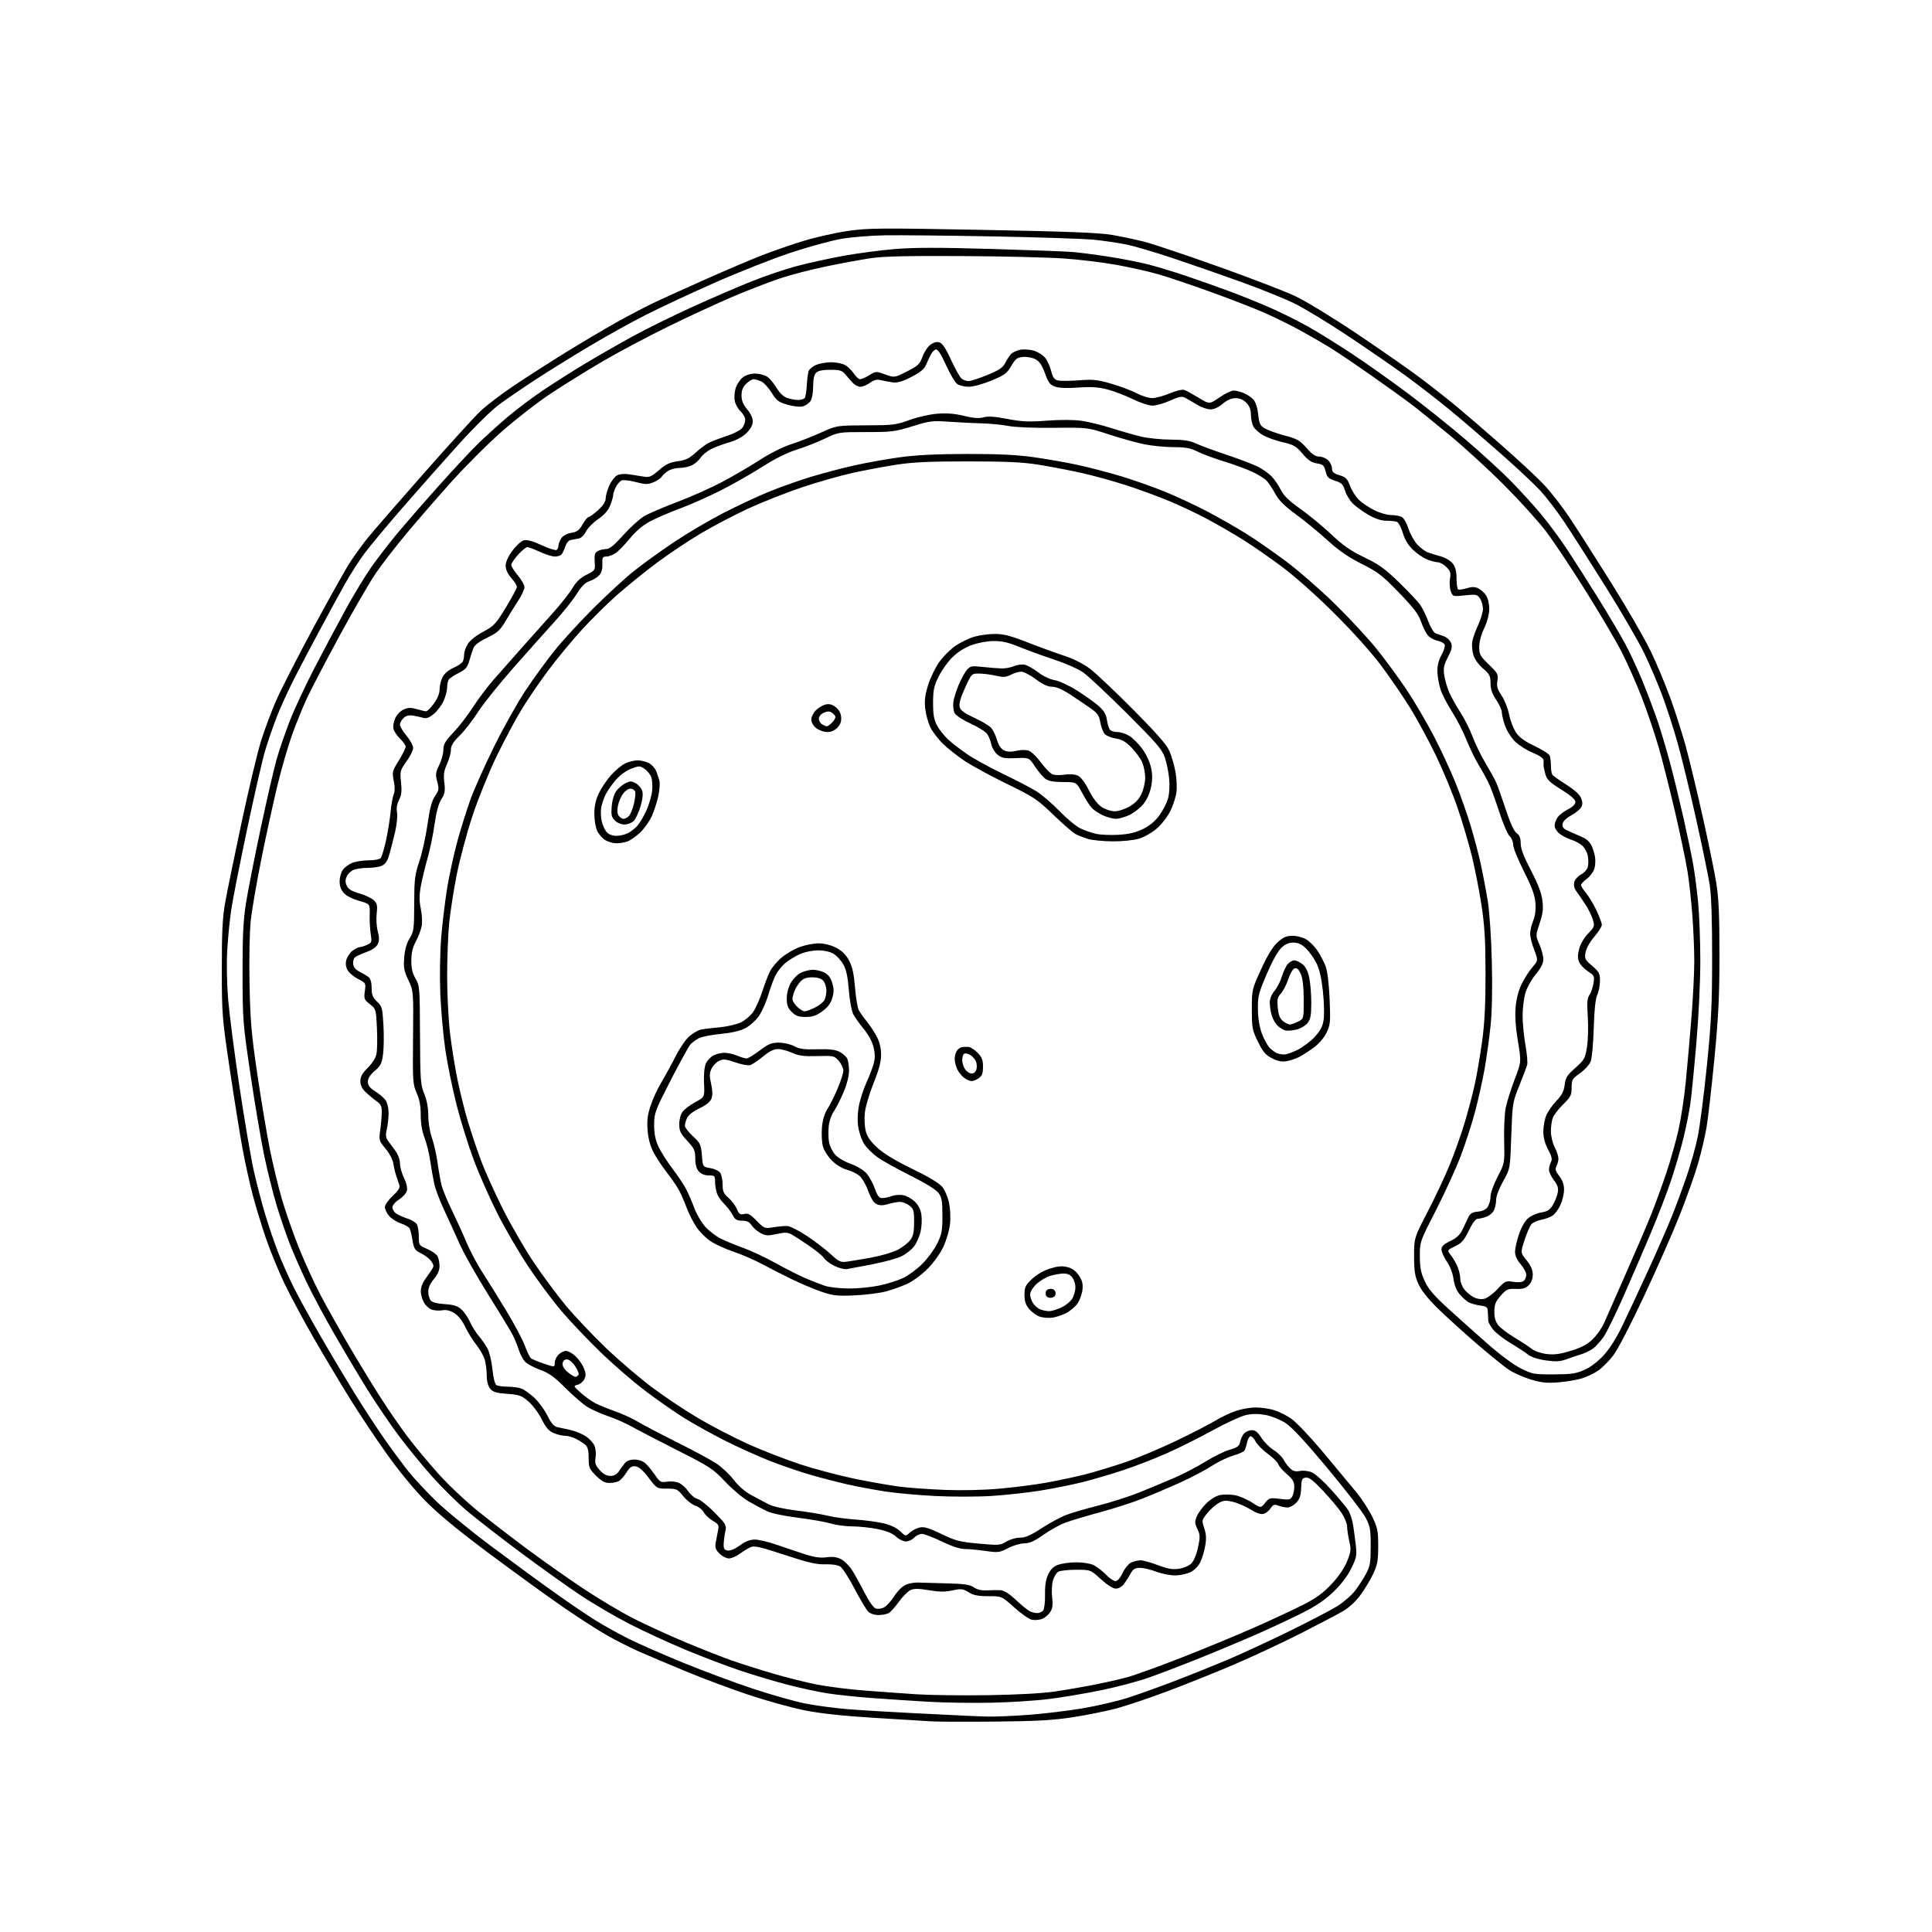 <svg width="1024" height="1024" xmlns="http://www.w3.org/2000/svg" xmlns:svg="http://www.w3.org/2000/svg" version="1.1">
 <title id="titleID">Can you create an image of an atoll where there is a break in the south east corner.</title>
 <desc id="descID">AI-generated SVG illustration: Can you create an image of an atoll where there is a break in the south east corner., created on https://svgstud.io</desc>
 <g class="layer">
  <title>Layer 1</title>
  <rect fill="white" height="100%" id="svg_1" width="100%"/>
  <path d="m528,912.47c-15.12,0.14 -30.43,0.1 -34,-0.1c-3.57,-0.2 -17.52,-1.06 -31,-1.9c-16.59,-1.04 -28.4,-2.32 -36.58,-3.97c-6.64,-1.34 -19.46,-4.87 -28.5,-7.83c-9.03,-2.96 -24.3,-8.64 -33.92,-12.62c-9.62,-3.98 -21.1,-8.84 -25.5,-10.79c-4.4,-1.96 -11.87,-5.73 -16.6,-8.39c-4.73,-2.65 -15.53,-9.62 -24,-15.48c-8.47,-5.87 -25.97,-18.55 -38.9,-28.19c-16.08,-11.99 -26.66,-20.73 -33.5,-27.66c-6.06,-6.14 -14.18,-16.02 -20.62,-25.09c-5.85,-8.22 -14.67,-21.47 -19.61,-29.45c-4.95,-7.98 -13.4,-22.12 -18.78,-31.43c-5.38,-9.32 -12.39,-22.37 -15.58,-29c-3.19,-6.64 -7.64,-17.47 -9.9,-24.07c-2.26,-6.6 -5.42,-16.95 -7.03,-23c-1.6,-6.05 -4.07,-17.3 -5.49,-25c-1.41,-7.7 -4.44,-26.6 -6.73,-42c-4.03,-27.03 -4.17,-28.87 -4.19,-53c-0.02,-19.49 0.37,-27.19 1.74,-34.95c0.96,-5.46 4.9,-24.64 8.73,-42.61c3.84,-17.97 8.53,-37.58 10.43,-43.58c1.9,-5.99 5.47,-15.51 7.93,-21.14c2.47,-5.63 11.32,-22.95 19.68,-38.48c8.36,-15.53 17.2,-31.28 19.64,-35c2.45,-3.72 6.53,-9.35 9.08,-12.5c2.54,-3.16 15.72,-18.34 29.29,-33.74c13.56,-15.4 27.3,-30.51 30.53,-33.57c3.24,-3.07 11.32,-9.22 17.98,-13.67c6.65,-4.45 18.75,-12.22 26.9,-17.26c8.15,-5.04 20.39,-12.3 27.21,-16.12c6.82,-3.82 16.32,-8.77 21.1,-11c4.78,-2.23 16.79,-7.67 26.69,-12.08c9.9,-4.42 22.95,-9.97 29,-12.34c6.05,-2.37 16.27,-5.91 22.71,-7.86c6.44,-1.95 16.95,-4.29 23.36,-5.22c10.6,-1.52 17.02,-1.57 71.29,-0.54c45.12,0.85 61.82,1.5 68.61,2.68c4.93,0.85 12.58,2.47 17,3.59c4.42,1.13 21.98,7.01 39.03,13.09c17.05,6.07 35.5,13.16 41,15.75c5.65,2.66 20.01,11.43 33,20.15c12.65,8.5 27.73,19.01 33.5,23.37c5.77,4.35 14.33,11.09 19,14.96c4.67,3.88 15.48,13.18 24,20.67c8.52,7.48 18.46,16.71 22.08,20.51c3.62,3.79 9.73,11.62 13.59,17.39c3.86,5.77 13.92,21.52 22.36,35c8.44,13.48 17.92,29.9 21.06,36.5c3.15,6.6 7.83,17.85 10.41,24.99c2.58,7.15 6.19,18.49 8.03,25.2c1.84,6.72 5.85,23.37 8.9,37.01c3.05,13.64 6.31,29.53 7.24,35.3c1.29,8.02 1.69,16.98 1.68,38c0,22.25 -0.52,32.78 -2.69,55.17c-1.47,15.22 -3.36,31.65 -4.18,36.5c-0.83,4.86 -2.89,13.56 -4.57,19.33c-1.68,5.77 -6,17.92 -9.6,27c-3.6,9.08 -12.08,28.34 -18.86,42.82c-7.14,15.25 -14.04,28.55 -16.42,31.64c-2.25,2.92 -5.84,6.52 -7.97,8c-2.13,1.47 -6.05,3.34 -8.71,4.15c-2.67,0.81 -8.28,1.74 -12.47,2.07c-6.11,0.48 -8.97,0.18 -14.5,-1.5c-3.78,-1.15 -8.9,-3.4 -11.38,-5c-2.48,-1.6 -10.35,-7.96 -17.5,-14.14c-7.15,-6.18 -16.47,-14.65 -20.71,-18.82c-4.92,-4.84 -8.53,-9.41 -9.98,-12.65c-1.87,-4.15 -2.29,-6.83 -2.3,-14.75c-0.01,-9.68 -0.01,-9.68 7.19,-23.58c3.96,-7.64 9.21,-18.81 11.67,-24.82c2.46,-6 6.04,-16.09 7.95,-22.42c1.91,-6.33 4.39,-15.77 5.5,-21c1.12,-5.23 2.83,-15.35 3.8,-22.5c1.26,-9.28 1.76,-19.44 1.74,-35.5c-0.02,-17.94 -0.47,-25.34 -2.18,-36.5c-1.19,-7.7 -3.49,-19.4 -5.11,-26c-1.62,-6.6 -5.03,-18.07 -7.58,-25.5c-2.54,-7.43 -7.67,-19.8 -11.39,-27.5c-3.72,-7.7 -9.75,-18.87 -13.4,-24.82c-3.65,-5.95 -10.56,-16.07 -15.34,-22.5c-5.28,-7.09 -15.02,-17.98 -24.78,-27.73c-9.61,-9.59 -20.91,-19.67 -28.08,-25.04c-6.6,-4.94 -16.2,-11.58 -21.33,-14.75c-5.13,-3.17 -13.46,-7.98 -18.51,-10.68c-5.05,-2.7 -13.95,-6.9 -19.78,-9.34c-5.82,-2.44 -16.16,-6.24 -22.98,-8.45c-6.82,-2.21 -17.57,-5.17 -23.9,-6.57c-6.33,-1.41 -16.45,-3.35 -22.5,-4.31c-8.46,-1.35 -17.12,-1.76 -37.5,-1.76c-20.46,-0.01 -29.12,0.4 -38,1.77c-6.32,0.98 -16.68,2.92 -23,4.31c-6.32,1.4 -18.25,4.78 -26.49,7.52c-8.25,2.75 -21.16,7.83 -28.69,11.29c-7.52,3.47 -19.12,9.55 -25.75,13.52c-6.64,3.97 -16.99,10.89 -22.99,15.38c-6,4.49 -15.29,11.98 -20.63,16.66c-5.34,4.68 -14.01,13.23 -19.25,19c-5.25,5.77 -13.23,15.45 -17.74,21.5c-4.51,6.05 -10.81,15.27 -13.99,20.5c-3.18,5.23 -9.08,16.27 -13.11,24.54c-4.06,8.35 -9.76,22.37 -12.8,31.5c-3.02,9.05 -6.82,23.21 -8.46,31.46c-1.64,8.25 -3.46,19.92 -4.04,25.92c-0.58,6.01 -1.06,18.61 -1.06,28.01c0,9.4 0.68,22.91 1.52,30.04c0.83,7.12 2.63,18.37 4,24.99c1.38,6.62 3.85,16.52 5.5,21.99c1.65,5.47 4.66,14.47 6.69,20c2.02,5.53 7.21,17.13 11.54,25.78c4.32,8.65 11.77,21.56 16.55,28.69c4.79,7.12 12.46,17.48 17.05,23.01c4.6,5.54 14.05,15.53 21,22.21c6.96,6.69 18.22,16.31 25.02,21.39c6.81,5.07 17.93,12.47 24.71,16.44c6.78,3.96 18.27,9.92 25.53,13.23c7.26,3.31 19.76,8.18 27.79,10.83c8.03,2.64 21.35,6.17 29.6,7.85c8.25,1.67 18.82,3.52 23.5,4.11c4.68,0.59 15.25,1.35 23.5,1.68c8.95,0.36 20.65,0.11 29,-0.62c7.7,-0.67 18.95,-2.1 25,-3.19c6.05,-1.08 15.28,-3.05 20.52,-4.37c5.24,-1.33 14.91,-4.26 21.5,-6.52c6.59,-2.26 18.92,-7.46 27.4,-11.55c8.48,-4.1 17.69,-8.86 20.48,-10.57c2.79,-1.72 7.51,-3.96 10.49,-4.98c2.98,-1.03 7.76,-1.87 10.61,-1.87c2.85,0 7.22,0.61 9.71,1.36c2.49,0.75 6.63,2.81 9.2,4.58c2.57,1.77 10.17,9.78 16.88,17.8c6.72,8.02 14.63,17.55 17.6,21.17c2.96,3.63 6.78,9.51 8.49,13.09c2.77,5.79 3.11,7.48 3.1,15.5c-0.01,7.62 -0.42,9.87 -2.65,14.67c-1.45,3.11 -4.5,8.17 -6.76,11.24c-2.54,3.43 -6.14,6.75 -9.35,8.61c-2.87,1.67 -13.11,7.03 -22.76,11.93c-9.64,4.89 -25.39,12.24 -35,16.34c-9.6,4.1 -25.38,10.43 -35.05,14.06c-9.67,3.64 -21.91,7.76 -27.2,9.17c-5.28,1.41 -15.59,3.49 -22.91,4.62c-10.56,1.64 -18.97,2.12 -40.8,2.33zm-4.69,-2.65c3.75,0.1 13.42,-0.3 21.5,-0.89c8.08,-0.59 21,-2.14 28.71,-3.43c7.72,-1.3 18.52,-3.8 24,-5.56c5.49,-1.75 16.81,-5.81 25.16,-9.01c8.35,-3.2 21.18,-8.36 28.5,-11.47c7.33,-3.11 21.87,-9.84 32.32,-14.96c10.45,-5.12 21.79,-11.04 25.2,-13.15c3.41,-2.12 7.73,-5.87 9.6,-8.35c1.87,-2.48 4.49,-6.52 5.8,-9c2.07,-3.89 2.4,-5.87 2.4,-14.5c0,-8.96 -0.28,-10.54 -2.74,-15.19c-1.5,-2.85 -10.56,-14.59 -20.13,-26.07c-12.03,-14.44 -18.93,-21.87 -22.36,-24.07c-2.74,-1.76 -7.44,-3.64 -10.5,-4.21c-3.87,-0.71 -7.02,-0.69 -10.41,0.06c-2.67,0.59 -10.54,4.2 -17.48,8.02c-6.94,3.82 -17.74,9.23 -24,12.02c-6.26,2.8 -16.55,6.81 -22.88,8.93c-6.33,2.12 -16.04,5 -21.6,6.41c-5.55,1.41 -15.78,3.48 -22.73,4.61c-6.95,1.13 -18.77,2.43 -26.25,2.89c-7.49,0.46 -20.91,0.47 -29.83,0.02c-8.92,-0.45 -20.91,-1.55 -26.65,-2.44c-5.74,-0.89 -14.49,-2.53 -19.44,-3.64c-4.95,-1.12 -13.73,-3.38 -19.5,-5.03c-5.77,-1.65 -15.68,-5.03 -22,-7.52c-6.32,-2.48 -17.16,-7.38 -24.07,-10.88c-6.91,-3.51 -16.58,-8.89 -21.5,-11.96c-4.91,-3.07 -14.11,-9.49 -20.43,-14.27c-6.32,-4.77 -17.08,-14.08 -23.9,-20.68c-6.81,-6.6 -16.2,-16.5 -20.84,-22c-4.65,-5.5 -12.46,-16.01 -17.35,-23.36c-4.89,-7.34 -12.22,-19.94 -16.29,-28c-4.07,-8.05 -9.73,-20.86 -12.57,-28.46c-2.84,-7.61 -6.92,-20.7 -9.06,-29.1c-2.14,-8.4 -4.82,-21.52 -5.95,-29.17c-1.12,-7.65 -2.33,-21.11 -2.68,-29.91c-0.37,-9.38 -0.15,-21.79 0.52,-30c0.64,-7.7 2.08,-19.55 3.21,-26.33c1.13,-6.79 3.57,-17.87 5.42,-24.64c1.86,-6.77 5,-16.75 6.98,-22.17c1.98,-5.42 7.6,-17.96 12.49,-27.86c4.9,-9.9 12.33,-23.16 16.53,-29.47c4.19,-6.3 11.06,-15.75 15.25,-21c4.2,-5.24 13.51,-15.4 20.69,-22.56c7.18,-7.17 16.87,-16.08 21.55,-19.81c4.68,-3.72 14.12,-10.55 21,-15.16c6.88,-4.62 18.57,-11.54 26,-15.38c7.43,-3.84 18.45,-9 24.5,-11.47c6.05,-2.47 16.18,-6.06 22.5,-7.97c6.32,-1.91 16.68,-4.63 23,-6.04c6.32,-1.42 17.12,-3.34 24,-4.28c8.69,-1.19 19.51,-1.72 35.5,-1.75c16.61,-0.02 26.45,0.45 35.41,1.71c6.83,0.96 17.41,2.82 23.5,4.15c6.1,1.32 16.49,4.04 23.09,6.04c6.6,2.01 16.95,5.67 23,8.13c6.05,2.47 15.95,7.09 22,10.26c6.05,3.17 15.22,8.37 20.37,11.57c5.15,3.19 14.79,9.84 21.42,14.79c6.63,4.94 18.33,15.12 26,22.61c7.68,7.5 17.76,18.36 22.4,24.13c4.64,5.77 11.81,15.56 15.94,21.74c4.12,6.18 10.59,17.21 14.38,24.5c3.78,7.29 8.94,18.39 11.45,24.66c2.52,6.27 6.11,16.43 7.97,22.57c1.86,6.14 4.32,15.48 5.46,20.77c1.15,5.29 2.8,14.03 3.68,19.44c0.9,5.6 1.82,19.32 2.13,31.95c0.36,14.18 0.12,26.39 -0.66,34c-0.67,6.53 -2.09,16.82 -3.16,22.87c-1.07,6.05 -3.32,16.17 -4.99,22.48c-1.67,6.31 -5.08,16.89 -7.58,23.5c-2.5,6.61 -8.42,19.59 -13.16,28.85c-8.62,16.82 -8.62,16.82 -8.6,24.5c0.02,6.09 0.55,8.81 2.58,13.19c1.93,4.17 4.86,7.63 11.96,14.11c5.18,4.72 14.58,13.15 20.91,18.72c6.85,6.05 14.12,11.46 17.99,13.4c6.17,3.09 7.03,3.25 17.5,3.21c9.33,-0.03 11.82,-0.4 16.28,-2.38c3.31,-1.47 7.12,-4.37 10.27,-7.81c3.21,-3.51 6.82,-9.28 10.1,-16.12c2.81,-5.86 8.92,-18.98 13.59,-29.15c4.66,-10.17 10.24,-22.92 12.4,-28.33c2.15,-5.41 5.67,-14.9 7.8,-21.09c2.14,-6.19 4.8,-15.72 5.92,-21.17c1.12,-5.45 3.29,-22.29 4.82,-37.41c2.35,-23.27 2.78,-32.12 2.8,-57.5c0.02,-19.97 -0.41,-32.84 -1.29,-38.5c-0.72,-4.68 -3.99,-20.5 -7.26,-35.17c-3.27,-14.66 -7.72,-32.89 -9.88,-40.5c-2.15,-7.61 -5.78,-18.78 -8.04,-24.83c-2.27,-6.05 -6.5,-15.97 -9.41,-22.05c-2.9,-6.07 -12.17,-22.05 -20.59,-35.5c-8.42,-13.45 -18.37,-29.01 -22.1,-34.58c-3.73,-5.57 -9.4,-12.96 -12.59,-16.41c-3.2,-3.45 -12.79,-12.42 -21.31,-19.93c-8.52,-7.5 -20.45,-17.73 -26.5,-22.71c-6.05,-4.99 -16.4,-13.01 -23,-17.83c-6.6,-4.82 -20.59,-14.47 -31.08,-21.45c-10.49,-6.98 -23.32,-14.76 -28.5,-17.28c-5.18,-2.52 -17.75,-7.59 -27.92,-11.26c-10.17,-3.67 -26.38,-9.31 -36,-12.53c-9.62,-3.23 -20.93,-6.56 -25.11,-7.4c-4.19,-0.84 -11.84,-1.96 -17,-2.49c-5.17,-0.53 -29.19,-1.33 -53.39,-1.77c-24.2,-0.45 -50,-0.71 -57.33,-0.59c-7.33,0.12 -17.68,0.95 -23,1.84c-5.32,0.89 -17.55,4.23 -27.17,7.42c-9.62,3.19 -27.83,10.38 -40.44,15.98c-12.62,5.59 -29.06,13.27 -36.52,17.06c-7.47,3.79 -21,11.32 -30.06,16.73c-9.06,5.42 -21.8,13.32 -28.31,17.57c-6.5,4.24 -15.08,10.13 -19.07,13.07c-4.23,3.13 -13.2,11.95 -21.59,21.23c-7.89,8.74 -21.13,23.69 -29.43,33.23c-8.29,9.54 -17.48,20.57 -20.41,24.5c-2.93,3.93 -7.71,11.42 -10.62,16.65c-2.91,5.23 -8.68,15.8 -12.82,23.5c-4.15,7.7 -10.23,19.24 -13.51,25.64c-3.29,6.4 -7.61,15.85 -9.59,21c-1.99,5.15 -4.75,13.18 -6.14,17.86c-1.4,4.68 -5.67,23.35 -9.51,41.5c-3.83,18.15 -7.62,37.33 -8.41,42.63c-0.79,5.3 -1.75,14.97 -2.12,21.5c-0.41,7 -0.21,17.74 0.49,26.2c0.66,7.87 3.37,28.8 6.04,46.5c2.66,17.69 6.05,37.57 7.53,44.17c1.48,6.6 4.25,17.17 6.15,23.5c1.91,6.33 5.08,15.55 7.04,20.5c1.96,4.95 5.54,12.95 7.95,17.77c2.42,4.82 8.72,16.3 14.01,25.5c5.3,9.2 13.67,23.25 18.62,31.23c4.95,7.98 12.17,19 16.05,24.5c3.88,5.5 9.39,12.92 12.24,16.5c2.86,3.58 9.41,10.59 14.56,15.6c5.15,5 18.42,15.86 29.49,24.12c11.06,8.26 26.23,19.37 33.72,24.68c7.48,5.31 17.14,11.85 21.45,14.53c4.32,2.68 12.05,6.98 17.18,9.56c5.13,2.57 18.15,8.29 28.93,12.71c10.78,4.42 27.48,10.64 37.1,13.82c9.62,3.19 22,6.71 27.5,7.82c5.5,1.12 15.85,2.5 23,3.07c7.15,0.58 22.68,1.51 34.5,2.09c11.82,0.57 23.98,1.17 27,1.33c3.02,0.17 8.57,0.38 12.31,0.49zm2.19,-7.35c-9.9,0.21 -24.75,-0.01 -33,-0.48c-8.25,-0.48 -21.75,-1.36 -30,-1.97c-8.25,-0.6 -19.05,-1.74 -24,-2.52c-4.95,-0.78 -14.4,-2.82 -21,-4.54c-6.6,-1.71 -17.85,-5.07 -25,-7.46c-7.15,-2.4 -20.2,-7.35 -29,-11.02c-8.8,-3.66 -22.23,-9.85 -29.84,-13.74c-7.61,-3.9 -19.54,-10.9 -26.5,-15.56c-6.96,-4.66 -21.21,-14.85 -31.66,-22.63c-10.45,-7.79 -23.05,-17.58 -28,-21.75c-4.95,-4.18 -13.28,-12.39 -18.5,-18.25c-5.22,-5.87 -13.26,-15.7 -17.85,-21.85c-4.59,-6.16 -11.95,-17 -16.36,-24.1c-4.42,-7.11 -12.32,-20.38 -17.57,-29.51c-5.25,-9.12 -11.89,-21.54 -14.76,-27.59c-2.88,-6.05 -6.82,-15.05 -8.78,-20c-1.95,-4.95 -5.14,-14.25 -7.08,-20.68c-1.93,-6.42 -4.91,-18.34 -6.6,-26.48c-1.69,-8.14 -4.95,-27.41 -7.24,-42.82c-4.02,-27.08 -4.16,-28.88 -4.2,-53.52c-0.03,-19.79 0.36,-28.08 1.76,-37c0.99,-6.32 4.48,-24.1 7.75,-39.5c3.28,-15.4 7.11,-32.05 8.52,-37c1.41,-4.95 4.58,-14.18 7.04,-20.5c2.46,-6.32 8.46,-19.15 13.32,-28.5c4.87,-9.35 12.29,-23.26 16.5,-30.92c4.21,-7.65 10.21,-17.55 13.34,-22c3.13,-4.44 9.05,-12.13 13.14,-17.08c4.1,-4.95 14.07,-16.43 22.17,-25.5c8.1,-9.07 17.8,-19.48 21.56,-23.11c3.76,-3.64 10.57,-9.8 15.13,-13.68c4.55,-3.89 12.88,-10.18 18.5,-13.98c5.61,-3.8 15.83,-10.29 22.71,-14.43c6.88,-4.14 18.38,-10.73 25.56,-14.65c7.18,-3.92 21.35,-10.9 31.5,-15.51c10.14,-4.6 24.25,-10.7 31.36,-13.54c7.11,-2.84 17.91,-6.49 24,-8.1c6.09,-1.62 17.15,-4.04 24.58,-5.4c7.43,-1.35 19.71,-2.97 27.29,-3.6c10.17,-0.84 23.43,-0.86 50.5,-0.07c20.19,0.58 39.86,1.32 43.71,1.63c3.85,0.32 12.6,1.46 19.44,2.53c6.84,1.08 16.07,2.89 20.5,4.02c4.43,1.13 13.46,3.87 20.06,6.09c6.6,2.22 17.17,5.97 23.5,8.32c6.33,2.34 16.14,6.33 21.8,8.84c5.67,2.52 14.45,6.89 19.5,9.73c5.06,2.83 15.5,9.31 23.2,14.4c7.7,5.08 21.2,14.64 30,21.24c8.8,6.6 22.66,17.71 30.79,24.68c8.14,6.98 18.64,16.6 23.34,21.39c4.71,4.78 11.85,12.61 15.87,17.38c4.03,4.77 10.66,13.77 14.74,20c4.08,6.23 11.47,17.84 16.42,25.82c4.95,7.98 11.07,18.32 13.6,23c2.53,4.68 6.72,13.68 9.31,20c2.59,6.32 6.23,16 8.1,21.5c1.86,5.5 4.92,15.85 6.81,23c1.88,7.15 4.99,19.98 6.91,28.5c1.91,8.52 4.17,19.32 5,24c0.84,4.68 2.04,13.9 2.67,20.5c0.62,6.6 1.14,20.55 1.14,31c0,11 -0.88,29.31 -2.11,43.5c-1.16,13.48 -2.59,27.88 -3.17,32c-0.58,4.12 -2.2,12.2 -3.59,17.94c-1.39,5.74 -4.34,15.86 -6.56,22.5c-2.21,6.63 -7.07,19.26 -10.79,28.06c-3.71,8.8 -10.2,23.82 -14.41,33.39c-4.22,9.56 -8.99,19.32 -10.62,21.68c-1.62,2.36 -4.19,5.18 -5.7,6.25c-1.51,1.07 -4.33,2.43 -6.25,3.01c-1.92,0.57 -5.41,1.75 -7.75,2.6c-3.4,1.25 -5.59,1.37 -10.95,0.61c-4.06,-0.57 -7.7,-1.75 -9.25,-2.98c-1.4,-1.12 -5.54,-3.84 -9.2,-6.03c-3.65,-2.2 -7.82,-5.39 -9.25,-7.09c-1.43,-1.7 -2.68,-3.85 -2.77,-4.77c-0.09,-0.92 -0.2,-3.02 -0.25,-4.66c-0.07,-2.72 -0.45,-3.05 -4.08,-3.56c-2.2,-0.31 -4.96,-1.09 -6.14,-1.73c-1.18,-0.65 -3.3,-2.55 -4.72,-4.24c-1.65,-1.96 -2.82,-4.87 -3.25,-8.07c-0.39,-2.98 -1.82,-6.72 -3.51,-9.21c-1.56,-2.31 -2.85,-5.2 -2.86,-6.43c-0.02,-1.68 1.15,-2.8 4.67,-4.5c3.49,-1.69 5.17,-3.29 6.56,-6.27c1.03,-2.2 2.42,-5.12 3.09,-6.5c0.92,-1.88 2.14,-2.58 4.93,-2.81c2.42,-0.2 4.22,-1.06 5.21,-2.47c0.84,-1.19 1.52,-3.65 1.52,-5.47c0,-1.86 1.63,-6.45 3.75,-10.52c3.75,-7.23 3.75,-7.23 3.47,-19.19c-0.15,-6.58 0.24,-14.45 0.86,-17.5c0.62,-3.05 2.74,-9.75 4.7,-14.9c3.56,-9.35 3.56,-9.35 1.75,-20.25c-1.22,-7.28 -1.62,-13.22 -1.23,-17.93c0.37,-4.46 1.51,-8.95 3.11,-12.25c1.38,-2.87 3.95,-6.88 5.7,-8.93c3.19,-3.72 3.19,-3.72 1.04,-9.34c-1.18,-3.09 -2.15,-6.92 -2.15,-8.51c0,-1.59 0.73,-4.71 1.62,-6.94c1.09,-2.71 1.47,-5.87 1.17,-9.54c-0.34,-4.11 -1.89,-8.31 -6.14,-16.72c-3.12,-6.18 -5.67,-12.51 -5.66,-14.07c0,-1.56 -0.84,-3.59 -1.88,-4.5c-1.03,-0.91 -3.54,-6.81 -5.58,-13.11c-2.03,-6.29 -4.61,-13.27 -5.73,-15.5c-1.11,-2.23 -3.52,-6.53 -5.33,-9.55c-1.82,-3.02 -4.66,-8.93 -6.33,-13.13c-1.66,-4.19 -5.02,-10.72 -7.46,-14.5c-2.44,-3.78 -5.18,-9.05 -6.08,-11.71c-0.9,-2.67 -1.69,-7 -1.75,-9.64c-0.07,-3.28 0.61,-6.06 2.16,-8.82c1.25,-2.22 2.02,-4.68 1.71,-5.48c-0.3,-0.79 -1.92,-1.71 -3.6,-2.05c-1.68,-0.33 -3.94,-1.49 -5.02,-2.57c-1.09,-1.09 -2.79,-4.36 -3.79,-7.29c-1.45,-4.25 -3.81,-7.38 -11.81,-15.67c-8.87,-9.19 -11.11,-10.92 -19.84,-15.3c-7.1,-3.57 -12.11,-7.03 -18,-12.42c-4.49,-4.11 -11.98,-10.27 -16.66,-13.69c-6.15,-4.51 -9.19,-7.52 -11.01,-10.89c-1.38,-2.56 -3.41,-5.67 -4.5,-6.9c-1.1,-1.23 -4.69,-3.48 -7.99,-4.99c-3.3,-1.5 -10.05,-3.97 -15,-5.47c-4.95,-1.5 -11.12,-3.8 -13.72,-5.1c-3.8,-1.92 -6.28,-2.38 -12.79,-2.38c-4.44,0 -11.49,-0.71 -15.67,-1.57c-4.18,-0.86 -12.6,-3.21 -18.71,-5.22c-11.11,-3.65 -11.11,-3.65 -29.11,-3.46c-10.63,0.12 -20.46,-0.28 -24,-0.98c-3.3,-0.65 -9.6,-1.27 -14,-1.38c-4.4,-0.11 -12.27,-0.5 -17.5,-0.87c-8.82,-0.62 -10.21,-0.45 -19.37,2.4c-9.14,2.85 -10.97,3.08 -24.53,3.08c-14.66,0 -14.66,0 -21.89,3.46c-3.97,1.91 -10.71,4.55 -14.97,5.87c-5,1.55 -11.44,4.76 -18.19,9.06c-5.74,3.66 -15.64,9.29 -22,12.52c-6.35,3.22 -16.05,7.53 -21.55,9.57c-5.5,2.04 -12.65,5.11 -15.89,6.83c-3.97,2.1 -7.51,5.1 -10.83,9.16c-2.71,3.31 -6.13,6.82 -7.61,7.77c-1.47,0.96 -3.66,1.75 -4.87,1.75c-1.91,0.01 -2.17,0.51 -2.04,3.95c0.11,2.59 -0.47,4.63 -1.67,5.96c-1.01,1.11 -3.3,2.51 -5.09,3.1c-2.35,0.78 -4.26,2.68 -6.83,6.79c-1.96,3.14 -7.24,9.76 -11.74,14.71c-4.5,4.95 -14.34,15.98 -21.86,24.5c-7.52,8.52 -15.99,19.1 -18.82,23.5c-2.83,4.4 -7.19,10.01 -9.69,12.46c-3.41,3.33 -4.57,5.22 -4.58,7.5c-0.01,1.67 -0.95,5.06 -2.08,7.54c-1.62,3.56 -1.91,5.6 -1.4,9.76c0.54,4.42 0.29,5.85 -1.6,8.9c-1.5,2.42 -2.7,6.86 -3.58,13.24c-0.73,5.28 -2.42,13.42 -3.75,18.1c-1.33,4.68 -2.93,11.34 -3.55,14.82c-0.85,4.72 -0.84,7.72 0.02,11.85c0.63,3.04 0.84,7.15 0.47,9.13c-0.37,1.98 -1.76,5.65 -3.09,8.14c-1.75,3.28 -2.42,6.14 -2.42,10.24c0,4.12 0.63,6.76 2.25,9.51c2.17,3.67 2.25,4.75 2.36,29.81c0.11,24.09 0.27,26.39 2.25,31.26c1.4,3.44 2.14,7.44 2.14,11.54c0,3.61 0.81,8.59 1.92,11.73c1.05,3.01 2.41,9.06 3.02,13.44c0.6,4.38 1.58,9.78 2.16,12c0.59,2.22 3.03,8.08 5.43,13.03c2.4,4.95 5.88,12.62 7.74,17.05c1.86,4.43 5.56,11.41 8.22,15.5c2.66,4.1 8.37,13.28 12.69,20.41c4.33,7.13 8.81,15.56 9.97,18.73c1.16,3.18 2.61,6.19 3.23,6.7c0.62,0.51 3.71,1.8 6.87,2.86c5.75,1.94 5.75,1.94 5.75,-0.41c0,-1.28 0.9,-3.24 2,-4.34c1.1,-1.1 2.89,-2 3.98,-2c1.1,0 3.34,1.24 4.99,2.75c1.65,1.51 3.65,4.35 4.45,6.31c1.16,2.84 1.21,4.05 0.26,5.96c-0.66,1.32 -2.26,2.65 -3.57,2.95c-2.31,0.55 -2.26,0.66 1.72,4.25c2.24,2.03 5.79,4.55 7.87,5.6c2.09,1.06 6.73,2.93 10.3,4.17c3.57,1.24 8.98,3.72 12,5.52c3.02,1.8 12.48,6.75 21,11.01c8.52,4.25 17.82,9.26 20.65,11.14c2.84,1.87 6.99,5.78 9.23,8.68c2.52,3.27 6.07,6.35 9.34,8.1c2.9,1.56 6.98,3.73 9.06,4.82c2.3,1.2 8.07,2.51 14.73,3.33c6.03,0.74 13.55,1.99 16.72,2.77c3.17,0.79 9.82,1.7 14.77,2.04c4.95,0.33 11.62,1.23 14.83,1.99c3.66,0.87 6.9,2.42 8.74,4.18c2.92,2.79 2.92,2.79 5.17,0.72c1.24,-1.14 3.61,-2.36 5.26,-2.71c2.31,-0.48 4.95,0.31 11.44,3.45c7.51,3.63 9.67,4.19 19.74,5.11c10.69,0.98 11.48,0.92 14.68,-1.05c1.88,-1.17 5.07,-2.09 7.2,-2.09c2.89,0 5.66,-1.2 11.38,-4.94c4.16,-2.71 9.92,-5.85 12.81,-6.98c2.89,-1.13 10.67,-3.42 17.3,-5.09c6.62,-1.67 16.41,-4.8 21.75,-6.95c5.33,-2.14 13.75,-5.66 18.7,-7.8c4.95,-2.15 12.38,-6.02 16.5,-8.6c4.12,-2.59 9.81,-5.38 12.63,-6.21c4.34,-1.27 5.22,-1.94 5.7,-4.35c0.32,-1.56 1.3,-3.57 2.19,-4.46c0.89,-0.89 2.71,-1.62 4.04,-1.62c1.73,0 3.13,1.13 4.94,3.99c1.38,2.2 4.3,5.12 6.48,6.5c2.18,1.37 4.6,3.74 5.39,5.26c0.78,1.51 2.36,3.6 3.5,4.63c1.51,1.37 2.91,1.71 5.17,1.26c1.76,-0.35 4.45,-0.04 6.27,0.73c1.76,0.74 6.38,4.9 10.27,9.24c3.9,4.34 7.92,9.18 8.95,10.76c1.02,1.58 2.22,5.18 2.65,8c0.44,2.82 1.09,7.72 1.44,10.88c0.59,5.13 0.33,6.42 -2.45,12.06c-2,4.06 -5.37,8.49 -9.44,12.39c-4.5,4.32 -9.3,7.57 -16.61,11.24c-5.65,2.83 -16.2,7.77 -23.45,10.97c-7.24,3.2 -21.05,8.99 -30.67,12.86c-9.62,3.88 -22.1,8.64 -27.73,10.6c-5.63,1.95 -16.88,4.9 -25,6.56c-8.12,1.66 -20.39,3.72 -27.27,4.58c-6.88,0.87 -20.6,1.75 -30.5,1.96zm-2,-3.99c15.47,-0.23 29,-0.97 35.5,-1.93c5.77,-0.85 15.23,-2.48 21,-3.62c5.77,-1.13 13.68,-2.93 17.57,-4c3.89,-1.06 16.72,-5.7 28.5,-10.3c11.79,-4.6 29.31,-11.85 38.93,-16.1c9.62,-4.26 21.42,-9.76 26.21,-12.22c6.43,-3.3 10.25,-6.11 14.57,-10.74c3.67,-3.92 6.73,-8.41 8.19,-12c2.1,-5.16 2.22,-6.25 1.18,-10.73c-0.63,-2.75 -1.15,-6.22 -1.15,-7.72c0,-1.5 -1.3,-4.73 -2.9,-7.17c-1.59,-2.45 -6.02,-7.75 -9.85,-11.79c-5.29,-5.59 -7.48,-7.26 -9.2,-7c-1.97,0.3 -2.27,0.98 -2.42,5.53c-0.12,3.95 -0.74,5.79 -2.57,7.75c-1.33,1.41 -3.43,2.56 -4.67,2.56c-1.24,0 -3.41,-0.44 -4.82,-0.97c-2.17,-0.83 -2.79,-0.62 -4.11,1.39c-0.85,1.31 -2.54,2.63 -3.76,2.96c-1.46,0.39 -3.82,-0.42 -7.04,-2.42c-2.67,-1.64 -6.88,-3.45 -9.36,-4.01c-3.77,-0.84 -5.02,-0.71 -7.55,0.77c-1.67,0.98 -4.36,3.41 -5.97,5.41c-2.87,3.55 -2.9,3.72 -1.51,7.84c1.06,3.14 1.19,5.54 0.51,9.37c-0.5,2.84 -1.67,6.74 -2.6,8.66c-0.98,2.05 -3.13,4.22 -5.18,5.25c-1.92,0.96 -5.63,1.75 -8.24,1.75c-2.61,0 -7.11,-0.9 -10,-2c-2.89,-1.1 -6.74,-2 -8.56,-2c-2.65,0 -3.63,0.6 -5,3.1c-0.93,1.7 -2.52,4.18 -3.52,5.5c-1.04,1.37 -2.86,2.4 -4.24,2.4c-1.5,0 -4.52,-1.9 -7.94,-5c-5.52,-5 -5.52,-5 -13.08,-5c-4.15,0 -8.4,0.46 -9.44,1.01c-1.04,0.56 -2.35,2.69 -2.92,4.73c-0.56,2.04 -0.75,6.07 -0.41,8.96c0.47,4.01 0.22,5.85 -1.07,7.82c-0.93,1.41 -2.86,3.02 -4.31,3.57c-1.44,0.54 -3.88,0.71 -5.43,0.38c-1.54,-0.34 -5.75,-3.29 -9.34,-6.55c-6.54,-5.92 -6.54,-5.92 -13.65,-5.92c-5.46,0 -7.9,-0.48 -10.48,-2.08c-3.03,-1.87 -3.91,-1.97 -8.57,-0.97c-3.91,0.84 -6.99,0.81 -12.44,-0.1c-5.51,-0.93 -7.86,-0.94 -9.78,-0.07c-1.4,0.64 -4.17,3.43 -6.17,6.21c-2,2.78 -4.45,5.5 -5.46,6.03c-1,0.54 -3.42,0.98 -5.38,0.98c-2.15,0 -4.31,-0.74 -5.43,-1.86c-1.03,-1.03 -4.28,-6.48 -7.23,-12.13c-2.96,-5.65 -6.34,-10.9 -7.51,-11.67c-1.33,-0.87 -4.39,-1.34 -8.02,-1.23c-4.7,0.14 -9.03,-0.87 -21.51,-4.99c-12.78,-4.22 -16.07,-4.97 -18,-4.11c-1.3,0.57 -3.9,2.15 -5.77,3.52c-1.87,1.36 -4.47,2.47 -5.79,2.47c-1.32,0 -3.56,-1.16 -4.97,-2.57c-2.05,-2.05 -2.46,-3.23 -2.02,-5.75c0.3,-1.75 0.86,-4.63 1.23,-6.39c0.62,-2.91 0.36,-3.41 -2.76,-5.25c-1.9,-1.12 -4.05,-3.15 -4.78,-4.51c-0.72,-1.36 -2.76,-2.95 -4.52,-3.53c-1.76,-0.59 -4.64,-2.85 -6.39,-5.03c-3.01,-3.74 -3.51,-3.97 -8.58,-3.97c-5.38,0 -5.38,0 -9.74,-5.75c-3.03,-3.99 -5.15,-5.84 -6.96,-6.06c-2.05,-0.24 -3.05,0.44 -4.79,3.27c-1.22,1.96 -3.04,4.01 -4.05,4.55c-1.02,0.55 -3.28,0.99 -5.03,0.99c-2.37,0 -4.18,-1 -7.07,-3.88c-3.56,-3.56 -3.88,-4.34 -3.88,-9.35c0,-3.95 -0.48,-5.88 -1.75,-6.99c-0.96,-0.85 -3.19,-2.27 -4.95,-3.16c-1.76,-0.89 -4.36,-1.62 -5.78,-1.62c-1.42,0 -4.12,-0.64 -6,-1.43c-2.6,-1.08 -4.14,-2.85 -6.43,-7.38c-1.65,-3.28 -4.83,-7.53 -7.07,-9.44c-3.62,-3.1 -4.86,-3.54 -11.24,-4c-5.84,-0.42 -7.5,-0.92 -8.97,-2.74c-1.16,-1.43 -1.81,-3.89 -1.82,-6.87c0,-2.55 -0.47,-6.32 -1.04,-8.36c-0.56,-2.05 -2.58,-5.65 -4.47,-8c-1.9,-2.36 -4.55,-6.63 -5.9,-9.5c-1.53,-3.27 -3.69,-6 -5.76,-7.29c-2.3,-1.42 -4.28,-1.89 -6.45,-1.5c-1.72,0.3 -4.28,0.11 -5.7,-0.42c-1.42,-0.54 -3.27,-2.33 -4.12,-3.98c-0.85,-1.64 -1.55,-4.25 -1.54,-5.79c0,-1.54 0.79,-3.98 1.75,-5.42c0.95,-1.45 2.58,-3.81 3.61,-5.25c1.71,-2.42 1.74,-2.82 0.29,-5.03c-0.86,-1.31 -3.28,-3.23 -5.37,-4.25c-3.39,-1.65 -3.88,-2.38 -4.63,-6.85c-0.46,-2.75 -1.14,-5.61 -1.51,-6.35c-0.37,-0.74 -2.47,-1.96 -4.66,-2.71c-2.2,-0.75 -5,-2.53 -6.24,-3.95c-1.24,-1.43 -2.25,-3.55 -2.25,-4.7c0,-1.18 1.81,-3.77 4.13,-5.91c2.82,-2.6 3.95,-4.37 3.58,-5.59c-0.3,-0.99 -1.02,-3.14 -1.6,-4.79c-0.58,-1.65 -1.31,-4.66 -1.62,-6.7c-0.33,-2.17 -2.04,-5.46 -4.14,-7.98c-3.47,-4.15 -3.56,-4.47 -2.82,-9.8c0.42,-3.04 0.78,-7.29 0.81,-9.45c0.04,-3.24 -0.47,-4.3 -2.87,-6c-1.6,-1.14 -4.16,-3.27 -5.69,-4.74c-1.89,-1.82 -2.78,-3.69 -2.78,-5.83c0,-2.35 1.01,-4.16 3.95,-7.07c2.51,-2.49 4.2,-5.23 4.63,-7.52c0.37,-1.98 0.46,-8.11 0.2,-13.61c-0.48,-9.89 -0.53,-10.05 -3.75,-12.57c-3.02,-2.36 -3.21,-2.87 -2.66,-6.88c0.58,-4.25 0.51,-4.37 -3.38,-6.35c-2.18,-1.12 -4.68,-3.13 -5.56,-4.47c-1.08,-1.65 -1.39,-3.44 -0.94,-5.48c0.36,-1.66 1.81,-3.93 3.22,-5.04c1.41,-1.1 3.15,-2.01 3.88,-2.01c0.72,0 2.51,-0.54 3.97,-1.21c2.49,-1.13 2.61,-1.49 1.93,-5.75c-0.4,-2.5 -0.65,-7.11 -0.55,-10.24c0.18,-5.71 0.18,-5.71 -5.63,-7.33c-3.36,-0.94 -6.76,-2.67 -8.06,-4.11c-1.49,-1.63 -2.25,-3.73 -2.25,-6.19c0,-2.05 0.73,-4.77 1.63,-6.05c0.9,-1.28 3.13,-2.96 4.97,-3.73c1.83,-0.76 5.77,-1.39 8.75,-1.39c3.11,0 5.84,-0.53 6.44,-1.25c0.57,-0.69 1.82,-4.85 2.79,-9.25c0.96,-4.4 2.05,-11.15 2.42,-15c0.36,-3.85 1.11,-8.08 1.66,-9.4c0.65,-1.57 0.66,-4.08 0.03,-7.26c-0.91,-4.62 -0.78,-5.16 2.68,-10.75c1.99,-3.24 3.63,-6.53 3.63,-7.3c0,-0.78 -1.31,-2.67 -2.92,-4.21c-1.6,-1.54 -3.19,-3.89 -3.53,-5.23c-0.35,-1.39 0.08,-3.87 0.99,-5.8c0.92,-1.93 2.87,-3.89 4.58,-4.6c2.29,-0.95 3.87,-0.97 6.8,-0.09c2.1,0.63 4.32,1.14 4.94,1.14c0.62,0 2.48,-1.87 4.13,-4.15c1.94,-2.68 3.01,-5.36 3.01,-7.55c0,-1.87 0.71,-4.77 1.57,-6.44c0.97,-1.88 3.22,-3.76 5.89,-4.95c2.38,-1.05 4.6,-2.62 4.93,-3.49c0.34,-0.87 0.61,-2.56 0.61,-3.75c0.01,-1.19 0.87,-3.59 1.93,-5.33c1.15,-1.88 4.45,-4.51 8.16,-6.5c5.73,-3.07 6.71,-4.12 12.02,-12.84c3.18,-5.23 5.81,-10.12 5.84,-10.87c0.03,-0.75 -1.3,-2.9 -2.95,-4.78c-1.94,-2.22 -3,-4.5 -3,-6.5c0,-1.96 1.3,-4.86 3.59,-7.97c1.97,-2.69 4.7,-5.16 6.05,-5.51c1.68,-0.42 4.7,0.41 9.4,2.58c3.81,1.75 7.38,2.91 7.94,2.56c0.56,-0.34 1.02,-1.4 1.02,-2.35c0,-0.94 0.7,-2.71 1.55,-3.93c0.93,-1.33 3.06,-2.46 5.29,-2.82c3,-0.48 4.16,-1.36 5.97,-4.5c1.24,-2.15 2.68,-3.91 3.22,-3.91c0.53,0 2.77,-1.63 4.97,-3.62c2.71,-2.45 4.01,-4.46 4.02,-6.25c0.01,-1.44 0.88,-4.51 1.92,-6.8c1.04,-2.29 2.89,-4.71 4.12,-5.36c1.34,-0.72 3.87,-0.95 6.34,-0.57c2.25,0.34 5.71,0.88 7.69,1.2c3.14,0.51 4.14,0.09 8.19,-3.41c3.62,-3.14 5.74,-4.14 9.91,-4.71c4.2,-0.57 6.17,-1.51 9.45,-4.51c2.27,-2.09 5.42,-4.45 7,-5.25c1.57,-0.8 5.9,-2.45 9.61,-3.67c3.9,-1.28 7.38,-3.12 8.25,-4.35c0.83,-1.18 1.5,-3.09 1.5,-4.25c0,-1.15 -1.12,-3.15 -2.48,-4.44c-1.37,-1.28 -2.77,-3.8 -3.1,-5.6c-0.34,-1.81 -0.09,-4.88 0.55,-6.83c0.65,-1.95 2.33,-4.46 3.74,-5.56c1.57,-1.24 4.06,-2.02 6.46,-2.02c2.15,0 5.03,0.74 6.41,1.64c1.37,0.9 3.63,3.57 5.01,5.92c1.6,2.74 3.62,4.67 5.61,5.36c1.7,0.59 4.35,1.08 5.89,1.08c1.54,0 3.11,-0.52 3.51,-1.16c0.39,-0.64 0.85,-3.6 1.02,-6.58c0.16,-2.98 0.58,-6.32 0.93,-7.43c0.36,-1.11 2.16,-2.65 4.01,-3.42c1.86,-0.78 5.44,-1.41 7.96,-1.41c2.52,0 5.79,0.64 7.28,1.43c1.48,0.79 3.6,2.81 4.7,4.5c1.1,1.68 2.62,3.07 3.38,3.07c0.76,0 2.95,-0.97 4.87,-2.15c3.43,-2.13 3.57,-2.13 8.41,-0.39c4.93,1.77 4.93,1.77 11.56,-1.59c5.88,-2.99 6.81,-3.87 8.2,-7.77c0.87,-2.42 2.76,-5.28 4.21,-6.35c1.77,-1.32 3.35,-1.73 4.84,-1.26c1.55,0.49 3.39,3.29 6.16,9.36c2.18,4.76 4.7,9.21 5.6,9.9c0.91,0.69 2.55,1.25 3.64,1.25c1.1,0 5.55,-1.46 9.91,-3.24c6.18,-2.52 8.25,-3.89 9.44,-6.25c0.84,-1.65 2.2,-3.79 3.04,-4.74c0.83,-0.95 3.07,-2.02 4.97,-2.38c1.91,-0.36 5.2,-0.13 7.31,0.5c2.12,0.64 4.79,2.35 5.94,3.81c1.14,1.45 2.57,4.6 3.17,6.98c0.83,3.32 1.67,4.49 3.53,4.96c1.35,0.33 6.35,0.31 11.13,-0.06c7.56,-0.59 9.81,-0.35 17.31,1.83c4.73,1.38 10.76,3.65 13.39,5.05c2.64,1.4 6.31,2.54 8.17,2.54c1.86,0 6.04,-1.12 9.3,-2.49c3.33,-1.4 6.7,-2.21 7.72,-1.85c0.99,0.36 4.4,2.22 7.57,4.15c5.77,3.5 5.77,3.5 11.07,-0.16c2.92,-2.01 6.3,-3.65 7.52,-3.65c1.21,0 3.65,0.61 5.42,1.36c1.77,0.75 4.07,2.31 5.1,3.47c1.13,1.28 2.12,4.38 2.5,7.84c0.54,5 1,5.94 3.62,7.46c1.65,0.96 6.38,2.64 10.5,3.74c6.57,1.75 8,2.56 11.5,6.57c2.94,3.36 4.73,4.57 6.75,4.57c1.51,-0.01 3.65,0.89 4.75,1.99c1.1,1.1 2,3.05 2,4.34c0,1.86 0.81,2.59 3.92,3.52c3.34,1 4.18,1.85 5.65,5.68c0.94,2.48 3.03,5.78 4.62,7.34c1.6,1.56 5.25,4.03 8.12,5.48c2.92,1.48 6.9,2.64 9.02,2.64c2.09,0 4.63,0.45 5.65,0.99c1.02,0.55 2.62,3.36 3.56,6.25c0.93,2.89 3.06,6.69 4.71,8.44c1.66,1.75 4.19,3.62 5.63,4.14c1.44,0.53 4.51,1.47 6.82,2.09c2.35,0.64 5.1,2.29 6.25,3.75c1.48,1.89 2.05,4.08 2.05,7.92c0,2.91 0.38,5.53 0.83,5.82c0.46,0.28 2.48,0.01 4.5,-0.61c2.69,-0.83 4.29,-0.83 6.11,0c1.35,0.62 3.24,2.32 4.2,3.78c1.06,1.62 1.72,4.49 1.69,7.3c-0.03,2.84 -1.07,6.76 -2.68,10.13c-1.59,3.32 -2.63,7.23 -2.64,9.87c-0.01,3.96 0.48,4.85 5.1,9.34c4.75,4.59 5.08,5.22 4.54,8.62c-0.47,2.96 -0.03,4.48 2.24,7.86c1.56,2.3 3.34,6.82 3.97,10.03c0.64,3.21 2.28,7.49 3.65,9.52c1.79,2.63 4.61,4.67 9.87,7.17c4.06,1.93 7.65,4.23 8,5.13c0.34,0.89 0.63,3.27 0.64,5.29c0,2.02 0.34,4.16 0.75,4.77c0.4,0.6 3.72,2.97 7.37,5.27c4.2,2.64 7.07,5.22 7.83,7.06c0.87,2.1 0.9,3.44 0.12,4.9c-0.59,1.11 -2.99,3.07 -5.33,4.36c-2.74,1.5 -4.38,3.15 -4.58,4.6c-0.27,1.86 0.52,2.61 4.5,4.3c2.65,1.12 5.87,2.56 7.16,3.19c1.28,0.63 2.91,2.29 3.61,3.68c0.71,1.4 1.57,4.15 1.93,6.11c0.35,1.96 0.17,4.93 -0.41,6.59c-0.58,1.67 -2.39,4.01 -4.01,5.21c-1.63,1.21 -2.96,2.67 -2.96,3.27c0,0.59 1.19,2.49 2.65,4.22c1.46,1.73 3.94,5.84 5.5,9.14c1.57,3.3 2.85,6.76 2.85,7.69c0,0.93 -1.78,3.75 -3.96,6.26c-2.28,2.64 -4.24,6.12 -4.64,8.23c-0.64,3.41 -0.39,3.92 3.47,7.24c3.7,3.19 4.16,4.06 4.15,7.93c-0.01,2.39 -0.66,5.77 -1.45,7.5c-0.96,2.09 -1.58,8.01 -1.86,17.65c-0.23,7.98 -0.95,15.89 -1.61,17.59c-0.65,1.69 -3.19,4.5 -5.64,6.23c-4.15,2.92 -4.46,3.45 -4.46,7.61c0,3.98 -0.5,4.97 -4.47,8.89c-2.46,2.42 -4.94,5.62 -5.5,7.11c-0.57,1.48 -1.03,4.71 -1.03,7.17c0,2.51 0.88,6.21 2,8.4c1.1,2.16 2,4.87 2,6.03c0,1.15 -0.47,2.98 -1.04,4.05c-0.83,1.55 -0.53,2.62 1.5,5.28c1.73,2.27 2.53,4.57 2.52,7.23c-0.01,2.15 -0.88,5.79 -1.92,8.08c-1.04,2.3 -2.94,4.85 -4.23,5.68c-1.28,0.83 -3.99,1.8 -6.01,2.18c-2.03,0.37 -4.34,1.41 -5.13,2.32c-0.79,0.91 -2.42,4.67 -3.63,8.37c-2.2,6.72 -2.2,6.72 1.07,10.79c2.29,2.85 3.27,5.12 3.27,7.55c0,2.23 -0.77,4.26 -2.14,5.63c-1.65,1.65 -3.22,2.1 -6.83,1.96c-4.27,-0.16 -5,0.17 -8.02,3.59c-2.72,3.07 -3.33,4.6 -3.37,8.38c-0.03,3.2 0.59,5.42 2.03,7.24c1.14,1.45 5.08,4.44 8.75,6.65c3.67,2.21 7.81,4.92 9.19,6.02c1.42,1.13 4.82,2.28 7.79,2.63c4.06,0.48 7.05,0.08 12.96,-1.77c5.76,-1.79 8.66,-3.36 11.57,-6.24c2.13,-2.12 4.78,-5.94 5.9,-8.5c1.11,-2.56 6.3,-14.32 11.52,-26.15c5.23,-11.83 11.3,-26 13.49,-31.5c2.19,-5.5 5.76,-15.31 7.94,-21.8c2.17,-6.5 5.04,-16.62 6.38,-22.5c1.34,-5.89 3.1,-17.45 3.92,-25.7c0.82,-8.25 2.17,-23.55 3,-33.99c0.84,-10.44 1.52,-23.94 1.52,-30c0,-6.06 -0.46,-17.08 -1.03,-24.51c-0.56,-7.43 -1.7,-17.77 -2.53,-23c-0.83,-5.23 -3.8,-19.4 -6.6,-31.5c-2.8,-12.1 -6.81,-27.9 -8.92,-35.12c-2.1,-7.21 -6.13,-19.03 -8.95,-26.26c-2.81,-7.22 -7.55,-17.88 -10.52,-23.68c-2.98,-5.8 -11.53,-20.31 -19.01,-32.24c-7.48,-11.94 -16.82,-25.97 -20.75,-31.2c-3.94,-5.23 -13.91,-16.29 -22.17,-24.59c-8.26,-8.3 -21.54,-20.47 -29.52,-27.05c-7.98,-6.58 -17.2,-14 -20.5,-16.5c-3.3,-2.5 -12.75,-9.27 -21,-15.06c-8.25,-5.79 -18.15,-12.46 -22,-14.82c-3.85,-2.36 -11.05,-6.5 -16,-9.2c-4.95,-2.71 -13.52,-6.9 -19.05,-9.31c-5.53,-2.41 -18.3,-7.35 -28.38,-10.97c-10.09,-3.62 -22.22,-7.71 -26.96,-9.08c-4.73,-1.38 -14.52,-3.59 -21.74,-4.93c-7.22,-1.33 -20.04,-2.9 -28.5,-3.49c-8.45,-0.59 -32.92,-1.17 -54.37,-1.29c-28.6,-0.15 -41.4,0.15 -48,1.14c-4.95,0.74 -15.48,2.68 -23.4,4.31c-7.93,1.62 -18.98,4.48 -24.56,6.35c-5.59,1.87 -16.65,6.14 -24.6,9.5c-7.94,3.36 -23.44,10.51 -34.44,15.89c-11,5.38 -26.75,13.74 -35,18.57c-8.25,4.83 -20.62,12.5 -27.5,17.05c-6.88,4.55 -18.56,13.61 -25.96,20.13c-7.41,6.52 -19.51,18.6 -26.9,26.85c-7.39,8.25 -18.07,20.54 -23.72,27.31c-5.66,6.78 -12.96,16.23 -16.23,21c-3.27,4.78 -11.92,19.71 -19.23,33.19c-7.31,13.48 -15.07,28.32 -17.25,33c-2.18,4.68 -5.75,13.45 -7.92,19.5c-2.17,6.05 -5.69,18.2 -7.81,27c-2.12,8.8 -5.91,26.12 -8.41,38.5c-2.5,12.38 -5.05,27.16 -5.66,32.86c-0.66,6.1 -0.93,19.87 -0.66,33.5c0.4,19.94 0.97,26.6 4.15,48.14c2.03,13.75 5,31.52 6.6,39.5c1.59,7.98 4.48,19.94 6.41,26.58c1.94,6.65 6.03,18.35 9.1,26c3.07,7.66 8.24,18.93 11.48,25.05c3.24,6.12 9.8,17.82 14.58,26c4.78,8.18 12.22,20.41 16.53,27.18c4.32,6.76 10.96,16.44 14.78,21.5c3.81,5.05 11.24,13.99 16.5,19.85c5.26,5.87 14.87,14.91 21.34,20.1c6.48,5.19 18.3,14.29 26.28,20.21c7.98,5.92 21.12,15.17 29.22,20.55c8.1,5.39 20.02,12.49 26.5,15.79c6.48,3.29 18.76,8.92 27.28,12.49c8.52,3.57 19.55,7.93 24.5,9.67c4.95,1.74 15,4.93 22.33,7.08c7.33,2.15 17.91,4.79 23.5,5.86c5.59,1.08 16.69,2.47 24.67,3.09c7.98,0.62 20.35,1.51 27.5,1.99c7.15,0.47 24.25,0.69 38,0.49zm26.13,-43.51c1.17,0.02 2.63,-0.58 3.25,-1.32c0.62,-0.75 1.07,-4.51 1.01,-8.45c-0.08,-5.05 0.43,-8.18 1.75,-10.89c1.32,-2.71 2.87,-4.15 5.36,-5c1.92,-0.66 6.1,-1.22 9.28,-1.25c3.18,-0.03 7.23,0.56 9,1.32c1.77,0.76 4.77,3.01 6.67,5c1.89,1.99 4.25,3.62 5.24,3.62c1.14,0 2.55,-1.59 3.85,-4.36c1.13,-2.41 3.17,-4.87 4.55,-5.5c1.38,-0.63 3.6,-1.14 4.93,-1.14c1.34,0 5.48,1.15 9.21,2.56c5.24,1.99 7.76,2.42 11.15,1.92c2.47,-0.36 5.32,-1.59 6.56,-2.83c1.3,-1.3 2.73,-4.73 3.53,-8.49c1.18,-5.59 1.15,-6.69 -0.32,-9.76c-1.44,-3.03 -1.48,-3.88 -0.27,-6.77c0.76,-1.82 3.07,-4.94 5.13,-6.95c2.15,-2.08 5.21,-3.91 7.17,-4.28c1.88,-0.35 5.3,-0.34 7.61,0.03c2.3,0.37 6.4,2.09 9.09,3.81c4.9,3.15 4.9,3.15 7.15,0.32c2.14,-2.67 2.53,-2.78 7.79,-2.13c4.91,0.62 5.66,0.47 6.61,-1.3c0.59,-1.1 1.07,-3.45 1.07,-5.22c0,-2.51 -0.87,-3.96 -3.94,-6.59c-2.17,-1.86 -4.22,-4.24 -4.55,-5.29c-0.33,-1.05 -2.82,-3.5 -5.52,-5.44c-2.7,-1.94 -5.63,-4.92 -6.51,-6.62c-0.88,-1.7 -2.12,-2.92 -2.76,-2.71c-0.64,0.21 -1.45,1.75 -1.78,3.4c-0.34,1.66 -0.94,3.53 -1.33,4.16c-0.39,0.64 -3.13,1.86 -6.08,2.71c-2.95,0.86 -8.22,3.42 -11.7,5.69c-3.48,2.27 -11.28,6.33 -17.33,9.03c-6.05,2.7 -14.93,6.45 -19.74,8.33c-4.81,1.89 -14.67,5.04 -21.91,7c-7.23,1.96 -15.47,4.43 -18.3,5.49c-2.84,1.06 -8.03,3.95 -11.55,6.43c-4.8,3.38 -7.32,4.5 -10.1,4.5c-2.04,0 -5.91,1.14 -8.59,2.53c-4.57,2.37 -5.3,2.46 -11.84,1.52c-3.83,-0.56 -8.79,-1.02 -11.02,-1.03c-2.65,-0.01 -6.91,-1.4 -12.33,-4.02c-4.55,-2.2 -9.29,-4 -10.54,-4c-1.25,0 -3.08,0.9 -4.08,2c-1,1.1 -2.95,2 -4.35,2c-1.4,0 -3.72,-1.13 -5.17,-2.51c-1.75,-1.69 -4.92,-3.01 -9.55,-3.99c-3.81,-0.8 -9.9,-1.47 -13.52,-1.48c-3.63,-0.01 -8.8,-0.69 -11.5,-1.52c-2.7,-0.82 -10.53,-2.2 -17.4,-3.06c-7.3,-0.91 -14.16,-2.36 -16.5,-3.48c-2.21,-1.06 -6.58,-3.4 -9.71,-5.19c-3.14,-1.8 -8.76,-6.53 -12.5,-10.51c-6.37,-6.77 -7.98,-7.83 -25.3,-16.58c-10.18,-5.15 -21.02,-10.78 -24.09,-12.52c-3.07,-1.75 -8.74,-4.24 -12.59,-5.55c-3.85,-1.31 -8.87,-3.56 -11.15,-5c-2.28,-1.44 -7.48,-5.95 -11.55,-10.02c-5.86,-5.86 -8.65,-7.86 -13.44,-9.6c-3.32,-1.21 -6.91,-3.17 -7.98,-4.35c-1.08,-1.18 -2.52,-3.94 -3.21,-6.14c-0.69,-2.2 -2.11,-5.7 -3.15,-7.77c-1.05,-2.07 -6.91,-11.75 -13.03,-21.5c-6.12,-9.75 -13.03,-22 -15.35,-27.23c-2.33,-5.23 -6.02,-13.33 -8.2,-18c-2.19,-4.67 -4.47,-10.75 -5.08,-13.5c-0.6,-2.75 -1.57,-8.25 -2.15,-12.23c-0.57,-3.97 -1.94,-9.5 -3.04,-12.28c-1.3,-3.33 -1.99,-7.43 -1.99,-11.94c0,-4.88 -0.63,-8.29 -2.15,-11.72c-2.04,-4.57 -2.14,-6.14 -1.92,-29.47c0.23,-24.65 0.23,-24.65 -2.48,-30.37c-2.32,-4.92 -2.63,-6.61 -2.2,-12.04c0.34,-4.23 1.3,-7.59 2.88,-10.14c2.2,-3.54 2.37,-4.83 2.41,-18.31c0.04,-13.03 0.31,-15.31 2.73,-22.5c1.48,-4.4 3.42,-13.18 4.31,-19.5c1.2,-8.48 2.24,-12.42 3.97,-15c2.11,-3.17 2.23,-3.9 1.19,-7.74c-1.01,-3.74 -0.89,-4.77 1.06,-8.78c1.21,-2.49 2.2,-6.13 2.2,-8.08c0,-2.92 0.95,-4.55 5.38,-9.22c2.96,-3.13 7.54,-9.06 10.17,-13.18c2.63,-4.12 7.53,-10.65 10.87,-14.49c3.34,-3.85 10.09,-11.5 14.99,-17c4.9,-5.51 12.38,-13.88 16.61,-18.6c4.24,-4.72 8.94,-10.69 10.44,-13.25c1.93,-3.29 4.1,-5.35 7.39,-7.01c4.61,-2.32 4.65,-2.38 4.36,-6.94c-0.24,-3.73 0.07,-4.79 1.68,-5.65c1.09,-0.58 3.08,-1.06 4.42,-1.06c1.78,0 4.26,-2.03 9.08,-7.41c3.65,-4.08 8.62,-8.58 11.05,-10c2.44,-1.43 10.37,-4.84 17.64,-7.58c7.27,-2.75 17.98,-7.53 23.82,-10.63c5.83,-3.11 14.77,-8.33 19.86,-11.62c5.38,-3.48 12.29,-6.94 16.5,-8.28c3.98,-1.26 11.06,-4.03 15.74,-6.14c8.5,-3.84 8.5,-3.84 24,-3.89c14.37,-0.05 16.05,-0.26 23,-2.82c4.2,-1.54 10.67,-3.01 14.72,-3.34c5.11,-0.4 9.27,-0.08 14.21,1.13c5.08,1.23 7.92,1.44 10.36,0.77c2.42,-0.67 5.99,-0.43 12.7,0.86c7.75,1.49 11.29,1.64 20.92,0.91c7.04,-0.53 14.22,-0.5 18.3,0.07c3.69,0.52 10.89,2.29 16,3.92c5.11,1.63 12.21,3.66 15.79,4.5c3.58,0.83 10.55,1.54 15.5,1.56c6.93,0.03 10.04,0.51 13.5,2.1c2.48,1.14 9.84,3.85 16.37,6.03c6.53,2.17 13.96,5.01 16.5,6.31c2.55,1.3 5.82,3.64 7.27,5.21c1.45,1.56 3.59,4.73 4.74,7.03c1.52,3.04 4.37,5.8 10.31,10c4.52,3.2 11.91,9.29 16.42,13.54c6.34,5.98 10.31,8.74 17.54,12.21c7.72,3.7 10.93,6.02 18.41,13.27c4.98,4.83 10.02,10.18 11.2,11.88c1.18,1.7 3.11,5.67 4.29,8.82c1.18,3.15 2.89,5.96 3.8,6.25c0.91,0.29 2.93,1.01 4.48,1.59c1.56,0.58 3.26,2.18 3.78,3.55c0.75,1.96 0.4,3.54 -1.67,7.5c-2.18,4.18 -2.51,5.77 -1.95,9.6c0.37,2.53 1.56,6.62 2.64,9.1c1.09,2.48 3.73,7.2 5.87,10.5c2.15,3.3 5.09,9.15 6.53,13c1.45,3.85 4.52,10.15 6.82,14c2.31,3.85 4.81,8.35 5.56,10c0.76,1.65 3.05,8.09 5.11,14.32c2.46,7.46 4.46,11.83 5.86,12.81c1.54,1.08 2.12,2.54 2.12,5.39c0,2.78 1.56,6.88 5.4,14.25c3.76,7.21 5.62,12.06 6.11,15.97c0.56,4.45 0.25,6.97 -1.47,12.14c-2.17,6.53 -2.17,6.53 -0.11,11.2c1.14,2.57 2.07,6.09 2.07,7.82c0,2.19 -1.21,4.6 -3.99,7.97c-2.19,2.65 -4.67,7.11 -5.5,9.91c-0.83,2.79 -1.5,8.26 -1.49,12.15c0.01,3.89 0.69,10.86 1.51,15.5c0.82,4.64 1.23,9.37 0.9,10.5c-0.32,1.14 -2.21,6.12 -4.2,11.07c-3.54,8.81 -3.62,9.36 -4.21,26.5c-0.6,17.5 -0.6,17.5 -4.31,24.08c-2.08,3.69 -3.71,7.96 -3.71,9.71c0,1.71 -0.51,4.24 -1.14,5.61c-0.62,1.38 -2.49,2.97 -4.15,3.55c-1.65,0.58 -3.73,1.06 -4.61,1.06c-0.97,0.01 -2.78,2.47 -4.6,6.25c-2.49,5.17 -3.74,6.59 -7.29,8.3c-4.29,2.06 -4.29,2.06 -2.23,4.69c1.14,1.45 2.74,4.22 3.55,6.16c0.81,1.94 1.47,4.83 1.47,6.42c0,1.6 0.94,4.09 2.09,5.56c1.15,1.46 3.39,3.33 4.99,4.15c1.78,0.92 3.97,1.25 5.66,0.85c1.52,-0.36 4.66,-2.68 6.97,-5.15c4.03,-4.3 4.41,-4.48 8.37,-3.84c2.6,0.41 4.66,0.23 5.53,-0.49c0.77,-0.64 1.37,-2.11 1.35,-3.28c-0.02,-1.17 -1.37,-3.69 -3,-5.59c-1.9,-2.22 -2.96,-4.58 -2.96,-6.56c0,-1.7 0.94,-5.87 2.09,-9.27c1.28,-3.79 3.17,-7.09 4.9,-8.55c1.55,-1.31 4.68,-2.67 6.94,-3.03c3.21,-0.52 4.55,-1.37 6.09,-3.9c1.09,-1.77 2.25,-4.7 2.59,-6.49c0.49,-2.57 0.06,-3.98 -2,-6.68c-1.43,-1.89 -2.61,-4.39 -2.61,-5.56c0,-1.17 0.46,-3 1.03,-4.06c0.8,-1.49 0.46,-2.99 -1.5,-6.67c-1.69,-3.18 -2.53,-6.34 -2.53,-9.54c0,-2.64 0.7,-6.47 1.55,-8.51c0.85,-2.05 3.27,-5.52 5.38,-7.72c2.91,-3.04 3.96,-5.08 4.39,-8.5c0.47,-3.85 1.29,-5.15 5.65,-9c4.73,-4.18 5.17,-4.96 6.16,-11c0.59,-3.62 0.78,-10.71 0.44,-16c-0.49,-7.56 -0.31,-9.93 0.87,-11.62c0.82,-1.17 1.79,-3.95 2.14,-6.17c0.61,-3.82 0.45,-4.17 -2.94,-6.38c-1.97,-1.28 -4.08,-3.51 -4.68,-4.96c-0.81,-1.93 -0.79,-3.8 0.05,-7c0.67,-2.54 2.65,-5.92 4.74,-8.09c3.45,-3.56 3.54,-3.86 2.45,-7.5c-0.62,-2.08 -2.48,-5.8 -4.14,-8.28c-1.65,-2.48 -3.74,-5.51 -4.64,-6.74c-1.05,-1.42 -1.42,-3.14 -1.02,-4.73c0.35,-1.37 1.97,-3.18 3.6,-4.03c1.63,-0.85 3.25,-2.66 3.6,-4.02c0.34,-1.37 0.34,-3.99 -0.01,-5.83c-0.34,-1.83 -1.63,-4.25 -2.86,-5.37c-1.22,-1.12 -3.89,-2.56 -5.92,-3.21c-2.03,-0.65 -4.84,-2.09 -6.25,-3.2c-1.41,-1.11 -2.56,-3.01 -2.56,-4.22c0,-1.21 0.7,-3.21 1.57,-4.44c0.86,-1.23 3.33,-3.14 5.5,-4.24c2.5,-1.28 3.93,-2.7 3.93,-3.92c0,-1.29 -2.42,-3.41 -7.49,-6.57c-6.43,-4.01 -7.63,-5.21 -8.52,-8.51c-0.57,-2.11 -0.97,-4.21 -0.89,-4.66c0.07,-0.44 0.08,-1.55 0.02,-2.44c-0.07,-1.01 -2.32,-2.53 -5.82,-3.95c-3.13,-1.27 -7.34,-3.96 -9.35,-5.97c-2.02,-2.02 -4.4,-5.83 -5.31,-8.49c-0.9,-2.65 -1.64,-5.79 -1.64,-6.99c0,-1.19 -1.34,-4.15 -2.98,-6.57c-2.18,-3.21 -2.99,-5.59 -3,-8.8c-0.02,-3.89 -0.49,-4.81 -4,-7.81c-2.41,-2.07 -4.43,-4.92 -5.13,-7.25c-0.63,-2.12 -0.86,-5.35 -0.51,-7.19c0.35,-1.84 1.76,-5.76 3.13,-8.7c1.37,-2.94 2.49,-6.78 2.49,-8.53c0,-1.74 -0.72,-4.21 -1.6,-5.47c-1.49,-2.12 -2.08,-2.24 -7.99,-1.6c-6.32,0.67 -6.38,0.66 -7.44,-2.14c-0.59,-1.55 -0.79,-4.51 -0.44,-6.58c0.53,-3.17 0.24,-4.16 -1.9,-6.29c-1.4,-1.4 -3.47,-2.54 -4.62,-2.54c-1.14,0 -3.75,-0.7 -5.79,-1.55c-2.05,-0.85 -5.4,-3.18 -7.45,-5.19c-2.46,-2.39 -4.25,-5.41 -5.25,-8.84c-0.83,-2.86 -2.23,-5.48 -3.1,-5.81c-0.87,-0.34 -3.4,-0.61 -5.63,-0.61c-2.68,0 -5.85,-1.03 -9.41,-3.07c-2.95,-1.69 -6.71,-4.41 -8.35,-6.05c-1.64,-1.64 -3.51,-4.74 -4.15,-6.88c-0.99,-3.32 -1.78,-4.09 -5.27,-5.2c-3.5,-1.11 -4.24,-1.84 -5.01,-4.95c-0.79,-3.21 -1.35,-3.71 -4.64,-4.24c-2.83,-0.45 -4.68,-1.71 -7.6,-5.15c-3.38,-3.99 -4.67,-4.74 -10.36,-6.04c-3.58,-0.81 -8.29,-2.49 -10.48,-3.72c-2.19,-1.23 -4.55,-3.36 -5.24,-4.72c-0.69,-1.36 -1.26,-4.19 -1.27,-6.28c-0.01,-2.68 -0.73,-4.51 -2.46,-6.25c-1.65,-1.64 -3.55,-2.44 -5.75,-2.41c-2.17,0.03 -4.49,1.06 -6.76,3c-2.21,1.89 -4.57,2.95 -6.5,2.94c-1.67,-0.01 -4.84,-1.12 -7.04,-2.46c-2.2,-1.35 -5,-2.98 -6.22,-3.63c-1.86,-0.99 -3.19,-0.75 -8.13,1.46c-3.24,1.46 -7.45,2.65 -9.34,2.65c-1.9,0 -6.59,-1.56 -10.53,-3.5c-3.9,-1.92 -9.95,-4.22 -13.43,-5.12c-4.78,-1.22 -8.54,-1.46 -15.34,-0.96c-5.81,0.42 -10.16,0.26 -12.24,-0.47c-2.7,-0.95 -3.58,-2.1 -5.4,-7.09c-1.61,-4.41 -2.94,-6.36 -5.08,-7.47c-1.6,-0.83 -4.54,-1.37 -6.54,-1.2c-3.12,0.27 -4,0.95 -6.25,4.79c-2.3,3.95 -3.55,4.87 -10.54,7.75c-4.48,1.85 -9.68,3.27 -11.97,3.27c-2.22,0 -4.98,-0.66 -6.13,-1.46c-1.14,-0.8 -3.82,-5.32 -5.94,-10.03c-2.63,-5.83 -4.34,-8.48 -5.36,-8.28c-0.82,0.15 -2.05,1.41 -2.74,2.78c-0.69,1.37 -1.83,3.84 -2.54,5.49c-0.92,2.15 -3.12,3.94 -7.78,6.32c-4.9,2.5 -7.36,3.19 -10,2.83c-1.93,-0.27 -4.71,-0.8 -6.2,-1.18c-1.94,-0.49 -3.52,-0.1 -5.65,1.42c-1.63,1.16 -3.9,2.11 -5.05,2.11c-1.16,0 -2.89,-0.82 -3.85,-1.83c-0.96,-1 -2.76,-3.03 -3.99,-4.5c-1.97,-2.34 -2.98,-2.67 -8.18,-2.67c-4.06,0 -6.43,0.5 -7.51,1.57c-1.06,1.06 -1.57,3.42 -1.57,7.28c0,3.41 -0.59,6.55 -1.48,7.81c-0.81,1.16 -2.65,2.41 -4.09,2.77c-1.46,0.37 -5.03,-0.04 -8.06,-0.92c-4.75,-1.38 -5.81,-2.19 -8.38,-6.38c-1.63,-2.64 -4.11,-5.32 -5.52,-5.96c-1.41,-0.64 -3.24,-1.17 -4.06,-1.17c-0.83,0 -2.61,1.1 -3.96,2.45c-1.76,1.77 -2.44,3.52 -2.41,6.25c0.03,2.73 0.88,4.78 3,7.26c1.8,2.1 2.96,4.6 2.96,6.35c0,1.93 -1.09,3.98 -3.26,6.15c-2.1,2.1 -5.37,3.87 -9.22,4.99c-3.28,0.95 -7.65,2.6 -9.73,3.65c-2.07,1.06 -4.51,3.07 -5.42,4.46c-0.92,1.4 -2.93,3.19 -4.47,3.99c-1.54,0.8 -4.52,1.45 -6.63,1.45c-2.1,0 -4.94,0.76 -6.3,1.69c-1.36,0.93 -2.85,2.32 -3.32,3.09c-0.47,0.78 -2.39,2.05 -4.27,2.84c-2.99,1.24 -4.17,1.23 -9.31,-0.1c-3.24,-0.84 -6.62,-1.25 -7.52,-0.9c-0.89,0.34 -2.28,1.9 -3.09,3.45c-0.8,1.56 -1.46,3.52 -1.46,4.36c0,0.84 -0.71,3.31 -1.58,5.48c-1.07,2.67 -3.15,5.03 -6.42,7.27c-2.67,1.83 -5.54,4.77 -6.39,6.54c-0.89,1.84 -2.53,3.44 -3.83,3.71c-1.25,0.27 -3.14,0.62 -4.2,0.78c-1.11,0.17 -2.32,1.55 -2.88,3.29c-0.53,1.65 -1.41,3.56 -1.96,4.25c-0.54,0.69 -2.17,1.25 -3.61,1.24c-1.45,-0.01 -5.04,-1.13 -7.98,-2.5c-2.94,-1.37 -5.93,-2.49 -6.63,-2.49c-0.71,0 -2.91,1.8 -4.9,4c-1.99,2.2 -3.62,4.64 -3.62,5.41c0,0.77 1.57,3.29 3.5,5.59c1.93,2.3 3.5,5.11 3.5,6.24c0,1.13 -1.5,4.35 -3.34,7.16c-1.84,2.8 -4.86,7.68 -6.72,10.83c-2.91,4.92 -4.27,6.15 -9.68,8.74c-3.83,1.83 -6.65,3.89 -7.21,5.27c-0.5,1.24 -1.51,4.28 -2.23,6.76c-1.11,3.8 -2.01,4.85 -5.75,6.74c-2.44,1.22 -4.79,2.8 -5.24,3.5c-0.44,0.69 -0.82,2.61 -0.84,4.26c-0.02,1.65 -0.86,4.82 -1.87,7.04c-1.01,2.22 -3.32,5.29 -5.14,6.83c-2.28,1.91 -3.96,2.59 -5.39,2.16c-1.15,-0.33 -3.56,-0.88 -5.36,-1.2c-2.37,-0.43 -3.82,-0.1 -5.25,1.19c-1.09,0.98 -1.98,2.58 -1.98,3.54c0,0.96 1.57,3.64 3.5,5.94c1.93,2.3 3.5,5.19 3.5,6.42c0,1.22 -1.59,4.44 -3.53,7.15c-3.38,4.72 -3.51,5.19 -2.9,11.03c0.49,4.72 0.25,6.85 -1.06,9.38c-1.12,2.16 -1.48,4.37 -1.07,6.56c0.34,1.82 -0.09,6.38 -0.95,10.13c-0.87,3.76 -2.23,9.12 -3.03,11.92c-1.06,3.7 -2.16,5.41 -4.01,6.25c-1.4,0.64 -4.74,1.16 -7.43,1.16c-2.69,0 -6.05,0.44 -7.47,0.98c-1.41,0.54 -3.09,2.11 -3.72,3.5c-0.86,1.87 -0.86,3.15 -0.03,4.98c0.82,1.8 2.63,2.9 6.76,4.1c3.1,0.9 6.55,2.55 7.66,3.66c1.69,1.69 1.93,2.85 1.44,7.02c-0.33,2.74 -0.07,6.93 0.56,9.31c0.86,3.2 0.87,4.96 0.04,6.78c-0.72,1.58 -2.83,3.08 -5.94,4.23c-2.65,0.98 -5.41,2.23 -6.12,2.78c-0.72,0.54 -1.17,2.15 -1,3.57c0.2,1.76 1.34,3.11 3.54,4.21c1.78,0.89 3.92,2.18 4.75,2.87c0.94,0.78 1.51,2.96 1.51,5.73c0,3.63 0.54,4.98 2.83,7.13c2.63,2.45 2.88,3.35 3.4,12.15c0.31,5.23 0.24,12.17 -0.16,15.43c-0.62,5.17 -1.18,6.33 -4.39,9.1c-2.5,2.16 -3.68,4.02 -3.68,5.81c0,1.98 0.98,3.25 3.91,5.11c2.16,1.35 4.63,3.49 5.5,4.73c0.9,1.28 1.58,4.24 1.57,6.79c-0.02,2.49 -0.44,6.33 -0.95,8.53c-0.72,3.09 -0.59,4.46 0.55,6c0.82,1.1 2.6,3.53 3.95,5.4c1.45,1.99 2.47,4.77 2.47,6.72c0,1.83 0.96,5.31 2.14,7.73c1.34,2.75 1.91,5.29 1.52,6.78c-0.34,1.3 -2.2,3.39 -4.14,4.63c-2.07,1.33 -3.52,3.07 -3.52,4.23c0,1.08 1.01,2.6 2.25,3.38c1.24,0.77 3.94,1.94 6.01,2.6c2.06,0.65 4.2,2.02 4.75,3.04c0.54,1.02 0.99,3.93 0.99,6.46c0,4.49 0.11,4.65 4.43,6.5c2.44,1.04 4.91,2.8 5.5,3.9c0.59,1.1 1.05,3.49 1.03,5.31c-0.03,2.19 -1.05,4.5 -3,6.78c-1.9,2.22 -2.96,4.58 -2.96,6.56c0,1.7 0.56,3.81 1.25,4.69c0.83,1.06 3.36,1.73 7.49,2.01c4.85,0.31 6.82,0.94 8.88,2.84c1.46,1.34 3.52,4.37 4.58,6.73c1.06,2.36 3.19,5.73 4.72,7.5c1.54,1.76 3.61,4.79 4.6,6.71c0.98,1.92 2.12,6.81 2.51,10.87c0.44,4.46 1.27,7.7 2.1,8.23c0.75,0.48 3.48,0.88 6.05,0.88c2.58,0.01 5.82,0.45 7.2,0.98c1.38,0.52 4.38,2.63 6.65,4.69c2.27,2.05 5.45,6.34 7.06,9.52c2.26,4.49 3.54,5.91 5.67,6.33c1.5,0.29 4.66,0.97 7,1.52c2.35,0.54 5.82,1.99 7.73,3.23c1.9,1.24 3.98,3.49 4.61,5.02c0.64,1.52 0.9,4.35 0.58,6.29c-0.47,2.91 -0.08,4.08 2.18,6.61c1.88,2.1 3.68,3.08 5.66,3.08c1.93,0 3.42,-0.78 4.44,-2.32c0.85,-1.28 2.27,-3.22 3.16,-4.33c1.08,-1.33 2.83,-2 5.2,-2c2.14,0 4.45,0.78 5.75,1.95c1.19,1.07 3.46,3.83 5.05,6.14c2.66,3.86 3.16,4.14 6.37,3.62c1.91,-0.31 4.72,-0.05 6.24,0.58c1.53,0.63 3.81,2.68 5.09,4.54c1.27,1.86 3.49,3.68 4.93,4.04c1.44,0.36 5.5,3.6 9.02,7.2c6.17,6.28 6.38,6.67 5.65,10.18c-0.42,2.01 -0.8,5 -0.85,6.65c-0.05,2.39 0.4,3.07 2.2,3.32c1.35,0.19 3.96,-0.92 6.45,-2.75c2.88,-2.12 5.32,-3.07 7.88,-3.07c2.03,0 7.45,1.31 12.05,2.91c4.59,1.6 11.31,3.85 14.93,5c4.69,1.5 7.88,1.92 11.08,1.48c3.21,-0.44 5.41,-0.14 7.68,1.03c1.74,0.9 4.37,3.54 5.84,5.86c1.48,2.32 4.44,7.69 6.6,11.94c2.37,4.65 4.73,7.96 5.94,8.35c1.11,0.35 3.09,0.07 4.41,-0.64c1.31,-0.7 3.75,-3.4 5.41,-6c1.76,-2.74 4.33,-5.26 6.14,-6c1.71,-0.71 4.51,-1.23 6.21,-1.15c1.71,0.08 8.51,0.27 15.11,0.43c9.67,0.23 12.53,0.65 14.71,2.13c1.8,1.22 4.14,1.75 7,1.58c2.36,-0.14 5.55,-0.18 7.1,-0.09c1.83,0.11 4.61,1.86 8,5.02c2.85,2.67 6.09,5.35 7.19,5.97c1.1,0.62 2.96,1.13 4.13,1.15zm-244.32,-125.24c0.59,-0.2 1.22,-0.81 1.4,-1.36c0.18,-0.55 -0.71,-2.55 -1.98,-4.44c-1.31,-1.95 -3.15,-3.43 -4.27,-3.43c-1.23,0 -2.07,0.78 -2.26,2.12c-0.2,1.38 0.79,3.04 2.87,4.79c1.75,1.47 3.66,2.51 4.24,2.32zm252.64,-31.37c-1.9,0.29 -4.88,0.1 -6.62,-0.43c-1.74,-0.52 -4.33,-2.33 -5.75,-4.01c-1.95,-2.33 -2.58,-4.19 -2.58,-7.65c0,-4.04 0.47,-5.03 3.98,-8.37c2.46,-2.33 6.1,-4.45 9.49,-5.52c4.16,-1.31 6.42,-1.51 9.24,-0.81c2.55,0.64 4.47,2.03 6.09,4.43c1.85,2.72 2.27,4.43 1.92,7.66c-0.25,2.29 -1.45,5.56 -2.67,7.27c-1.22,1.71 -3.89,3.97 -5.93,5.01c-2.04,1.04 -5.27,2.13 -7.17,2.42zm-2.02,-3.42c1.34,0.03 4.39,-0.89 6.78,-2.04c2.43,-1.18 4.99,-3.36 5.82,-4.95c0.81,-1.57 1.47,-4.12 1.47,-5.68c0,-1.55 -0.7,-3.83 -1.56,-5.05c-1.03,-1.48 -2.58,-2.22 -4.63,-2.22c-1.69,0 -4.88,0.54 -7.09,1.2c-2.2,0.66 -5.51,2.63 -7.36,4.37c-2.01,1.89 -3.36,4.14 -3.36,5.58c0,1.32 0.72,3.44 1.61,4.7c0.88,1.26 2.57,2.68 3.75,3.16c1.18,0.47 3.24,0.89 4.57,0.93zm1.32,-7.12c-1.39,0.2 -2.5,-0.31 -2.89,-1.32c-0.34,-0.9 -0.16,-2.1 0.4,-2.66c0.57,-0.57 1.86,-0.87 2.88,-0.67c1.07,0.21 1.86,1.2 1.86,2.34c0,1.3 -0.78,2.1 -2.25,2.31zm-104.25,-1.25c-9.21,0.42 -11.36,0.19 -17.5,-1.89c-3.85,-1.31 -10.82,-4.24 -15.5,-6.51c-4.68,-2.26 -11.88,-5.93 -16,-8.14c-4.12,-2.22 -10.94,-5.17 -15.15,-6.58c-4.21,-1.4 -9.7,-3.9 -12.2,-5.56c-2.49,-1.65 -5.9,-5.07 -7.58,-7.59c-1.67,-2.52 -3.94,-7.02 -5.06,-9.99c-1.11,-2.97 -2.88,-7.07 -3.93,-9.11c-1.05,-2.03 -4.02,-6.4 -6.6,-9.7c-2.58,-3.3 -5.84,-8.25 -7.23,-11c-1.68,-3.29 -2.71,-7.27 -3.02,-11.62c-0.37,-5.05 0.02,-8.13 1.65,-13c1.17,-3.51 3.74,-9.05 5.71,-12.32c1.97,-3.27 5.31,-9.38 7.42,-13.58c2.11,-4.21 5.42,-9.03 7.34,-10.72c1.93,-1.69 4.77,-3.31 6.33,-3.6c1.55,-0.3 5.97,-0.82 9.82,-1.17c3.85,-0.35 8.86,-1.52 11.14,-2.6c2.27,-1.08 5.26,-3.63 6.64,-5.68c1.37,-2.04 3.51,-6.86 4.75,-10.71c1.23,-3.85 3.07,-8.64 4.07,-10.64c1.01,-2.01 3.72,-5.26 6.04,-7.24c2.31,-1.98 6.62,-4.51 9.57,-5.61c2.95,-1.11 7.5,-2.01 10.12,-2.01c2.93,0 6.45,0.86 9.21,2.25c3.12,1.57 5.18,3.57 6.87,6.66c1.82,3.32 2.62,6.84 3.25,14.31c0.46,5.45 1.35,10.89 1.97,12.09c0.62,1.21 2.59,3.99 4.36,6.19c1.77,2.2 4.19,5.89 5.37,8.21c1.36,2.69 2.14,6.07 2.14,9.35c0,3.68 -1.14,7.97 -4.02,15.12c-2.22,5.49 -4.29,12.53 -4.61,15.65c-0.33,3.13 -0.09,7.54 0.54,9.84c0.81,3 2.6,5.5 6.36,8.88c3.39,3.05 9.83,6.92 18.34,11.02c8.26,3.98 14.07,7.45 15.68,9.37c1.46,1.73 3.06,5.45 3.73,8.63c0.67,3.27 0.87,8.04 0.48,11.45c-0.38,3.22 -1.98,8.6 -3.57,11.96c-1.67,3.55 -5.2,8.42 -8.39,11.61c-3.03,3.03 -7.87,6.59 -10.77,7.91c-2.9,1.32 -7.97,3.12 -11.27,4c-3.3,0.88 -10.73,1.81 -16.5,2.07zm-3.21,-3.64c4.56,0.04 11.76,-0.65 16,-1.52c4.24,-0.88 10.01,-2.68 12.83,-4.01c2.81,-1.33 7.42,-4.73 10.24,-7.55c2.82,-2.81 6.37,-7.65 7.88,-10.74c2.4,-4.89 2.76,-6.79 2.76,-14.79c0,-7.69 -0.33,-9.63 -2.06,-12c-1.31,-1.79 -6.81,-5.19 -15.07,-9.32c-7.16,-3.58 -15,-7.96 -17.44,-9.75c-2.44,-1.79 -5.44,-4.74 -6.67,-6.54c-1.23,-1.81 -2.67,-5.6 -3.2,-8.42c-0.64,-3.35 -0.63,-7.26 0.02,-11.31c0.55,-3.41 2.33,-9.13 3.96,-12.72c1.62,-3.59 3.44,-8.32 4.03,-10.51c0.78,-2.89 0.76,-5.3 -0.06,-8.71c-0.69,-2.86 -2.73,-6.65 -5.15,-9.59c-2.21,-2.68 -4.74,-6.23 -5.61,-7.91c-0.9,-1.72 -1.92,-7.28 -2.35,-12.79c-0.56,-7.07 -1.36,-10.8 -2.93,-13.59c-1.19,-2.11 -3.53,-4.65 -5.21,-5.64c-1.87,-1.11 -5.03,-1.81 -8.19,-1.81c-2.96,0 -7.03,0.85 -9.6,1.99c-2.46,1.09 -5.95,3.24 -7.76,4.77c-1.82,1.53 -4.13,4.41 -5.14,6.41c-1.02,1.99 -2.79,6.81 -3.95,10.71c-1.16,3.91 -3.46,8.96 -5.1,11.23c-1.65,2.27 -4.86,5.08 -7.14,6.24c-2.64,1.35 -7.35,2.42 -12.89,2.94c-4.81,0.45 -10.04,1.49 -11.62,2.31c-1.58,0.82 -3.6,2.32 -4.5,3.34c-0.89,1.02 -5.55,9.51 -10.37,18.87c-8.29,16.14 -8.75,17.37 -8.8,23.5c-0.03,4.58 0.6,7.92 2.14,11.38c1.2,2.7 4.61,8.1 7.57,12c2.96,3.91 6.32,8.99 7.48,11.3c1.16,2.32 3.06,6.76 4.23,9.88c1.17,3.13 3.73,7.46 5.69,9.63c1.96,2.17 5.62,4.98 8.13,6.24c2.51,1.27 7.94,3.51 12.06,4.99c4.12,1.47 11.87,5.11 17.2,8.09c5.34,2.97 12.54,6.61 16,8.09c3.47,1.47 8.1,3.26 10.3,3.96c2.2,0.71 7.73,1.32 12.29,1.35zm-0.79,-10.3c-1.41,0.26 -4.39,-0.5 -6.83,-1.73c-2.38,-1.21 -4.86,-3.07 -5.5,-4.15c-0.64,-1.07 -4.32,-4.09 -8.17,-6.7c-3.85,-2.61 -8.03,-5.29 -9.3,-5.96c-1.78,-0.94 -3.47,-0.95 -7.57,-0.03c-4.5,1.01 -5.73,0.94 -8.44,-0.46c-1.74,-0.9 -3.9,-2.76 -4.8,-4.12c-1.2,-1.84 -2.5,-2.48 -5.05,-2.48c-2.84,0 -3.73,-0.55 -5.14,-3.19c-0.93,-1.75 -2.91,-4.34 -4.39,-5.75c-1.47,-1.41 -3.16,-3.83 -3.75,-5.38c-0.58,-1.54 -1.06,-4.36 -1.06,-6.25c0,-3.22 -0.2,-3.43 -3.35,-3.43c-2.12,0 -4.03,-0.76 -5.23,-2.09c-1.3,-1.43 -1.9,-3.6 -1.91,-6.87c-0.01,-4.22 -0.5,-5.31 -4.26,-9.38c-3.63,-3.94 -4.25,-5.24 -4.23,-8.89c0.02,-2.55 0.75,-5.21 1.83,-6.61c0.99,-1.29 4.02,-3.55 6.73,-5.03c4.92,-2.67 4.92,-2.67 4.57,-9.95c-0.21,-4.33 0.15,-8.49 0.89,-10.27c0.68,-1.65 2.51,-3.66 4.05,-4.46c1.55,-0.8 4.2,-1.45 5.89,-1.45c1.7,0 4.7,0.67 6.67,1.5c1.98,0.83 4.23,1.5 5.02,1.5c0.78,0 3.91,-1.89 6.97,-4.19c4.69,-3.54 6.28,-4.19 10.21,-4.18c2.6,0.01 6.2,0.84 8.15,1.89c2.78,1.48 5.28,1.81 12.19,1.62c6.33,-0.18 9.52,0.18 11.73,1.32c1.66,0.86 3.48,2.43 4.05,3.48c0.57,1.06 1.03,4.01 1.03,6.55c0,2.9 -1.12,7.24 -2.99,11.65c-1.65,3.86 -3.97,8.39 -5.16,10.07c-1.21,1.7 -2.37,5.17 -2.63,7.86c-0.26,2.65 -0.17,6.4 0.2,8.34c0.36,1.94 1.75,4.83 3.09,6.41c1.41,1.68 4.92,3.8 8.39,5.06c3.6,1.31 6.98,3.38 8.51,5.2c1.4,1.66 3.33,5.24 4.3,7.97c1.39,3.9 2.23,4.95 3.96,4.95c1.21,0 3.46,-0.48 5,-1.07c1.55,-0.58 4.24,-0.79 6,-0.46c1.75,0.32 4.49,1.82 6.09,3.31c1.93,1.8 3.14,4.15 3.58,6.95c0.37,2.33 0.2,6.37 -0.39,8.98c-0.58,2.61 -2.15,6.17 -3.48,7.92c-1.33,1.74 -4.37,4.11 -6.75,5.26c-2.38,1.16 -9.26,3.04 -15.28,4.2c-6.02,1.15 -12.06,2.29 -13.44,2.54zm-0.19,-3.91c2.03,-0.27 7.96,-1.26 13.19,-2.22c5.23,-0.95 11.52,-2.82 14,-4.17c2.48,-1.34 5.4,-3.65 6.5,-5.13c1.54,-2.08 2,-4.27 2,-9.51c0,-6.08 -0.27,-7.01 -2.5,-8.72c-1.38,-1.06 -3.57,-1.94 -4.88,-1.95c-1.32,-0.01 -4.13,0.5 -6.26,1.14c-2.77,0.83 -4.53,0.86 -6.19,0.1c-1.57,-0.71 -3.05,-3.05 -4.54,-7.12c-1.25,-3.42 -3.33,-6.94 -4.8,-8.09c-1.42,-1.13 -4.43,-2.54 -6.67,-3.14c-2.34,-0.63 -5.66,-2.68 -7.76,-4.78c-2.03,-2.02 -4.16,-5.39 -4.74,-7.5c-0.58,-2.1 -0.81,-6.59 -0.52,-9.97c0.35,-4.04 1.34,-7.4 2.86,-9.75c1.27,-1.98 3.71,-6.86 5.41,-10.86c1.7,-3.99 3.09,-8.31 3.09,-9.6c0,-1.29 -1.09,-3.6 -2.42,-5.14c-2.36,-2.73 -2.67,-2.8 -11.4,-2.56c-7.17,0.2 -9.84,-0.15 -13.33,-1.73c-2.39,-1.09 -5.76,-1.99 -7.49,-2c-2.22,-0.01 -4.57,1.16 -8,4.01c-2.67,2.22 -5.76,4.26 -6.86,4.54c-1.1,0.28 -4.65,-0.41 -7.88,-1.52c-4.97,-1.72 -6.29,-1.84 -8.49,-0.78c-1.44,0.69 -3.24,2.55 -4,4.14c-1.12,2.33 -1.16,3.88 -0.22,8.08c0.79,3.55 0.85,6.02 0.17,7.8c-0.66,1.74 -2.79,3.46 -6.37,5.16c-3.3,1.56 -5.84,3.53 -6.55,5.09c-0.64,1.41 -1.16,3.28 -1.16,4.16c0,0.88 1.91,3.37 4.25,5.53c3.93,3.63 4.29,4.38 4.75,10.08c0.5,6.16 0.5,6.16 4.42,6.8c2.15,0.35 4.52,1.45 5.25,2.45c0.73,1 1.33,3.8 1.33,6.22c0,3.67 0.51,4.84 3.07,7.06c1.69,1.46 3.7,4.14 4.46,5.94c1.18,2.79 1.76,3.18 3.88,2.65c2.02,-0.5 3.26,0.17 6.62,3.6c4.03,4.12 4.25,4.2 8.8,3.46c2.57,-0.42 5.9,-0.72 7.4,-0.67c1.51,0.05 6.22,2.43 10.5,5.29c4.28,2.86 9.94,7.2 12.58,9.64c4.28,3.96 5.22,4.39 8.5,3.97zm66.19,-95.72c-0.86,0 -2.56,-0.7 -3.78,-1.56c-1.23,-0.86 -2.9,-2.86 -3.73,-4.45c-0.82,-1.59 -1.49,-4.18 -1.49,-5.75c0,-1.57 0.56,-3.59 1.25,-4.48c0.69,-0.89 1.93,-1.71 2.75,-1.81c0.82,-0.1 2.32,-0.13 3.33,-0.07c1,0.07 3.14,1.44 4.75,3.04c2.37,2.37 2.92,3.78 2.92,7.45c0,3.53 -0.48,4.86 -2.22,6.07c-1.22,0.86 -2.92,1.56 -3.78,1.56zm0.04,-4c1.2,0 2.15,-0.91 2.53,-2.41c0.33,-1.32 0.1,-3.34 -0.51,-4.47c-0.61,-1.14 -2,-2.56 -3.1,-3.14c-1.1,-0.59 -2.44,-0.8 -2.98,-0.47c-0.54,0.34 -0.98,1.83 -0.98,3.33c0,1.49 0.7,3.72 1.56,4.94c0.85,1.22 2.42,2.22 3.48,2.22zm166.93,-6.55c-2.5,0.45 -4.66,0.02 -7.71,-1.51c-3.47,-1.75 -4.82,-3.33 -7.5,-8.76c-3.05,-6.22 -3.26,-7.3 -3.26,-17.16c0,-10.48 0.02,-10.56 4.94,-21.33c3.45,-7.55 6.09,-11.84 8.75,-14.25c3.05,-2.75 4.64,-3.44 7.94,-3.44c2.39,0 5.5,0.85 7.37,2c1.78,1.1 4.45,3.84 5.95,6.1c1.49,2.25 3.39,5.96 4.22,8.25c0.91,2.5 1.73,9.39 2.06,17.3c0.5,12.15 0.38,13.5 -1.67,17.72c-1.36,2.82 -4,5.87 -6.88,7.97c-2.58,1.87 -6.05,4.1 -7.71,4.94c-1.67,0.85 -4.6,1.83 -6.5,2.17zm-1.42,-3.53c1.13,0.04 4.36,-1.07 7.17,-2.47c2.81,-1.4 6.92,-4.5 9.12,-6.89c3.04,-3.3 4.18,-5.5 4.73,-9.16c0.39,-2.64 0.21,-9.43 -0.41,-15.1c-0.79,-7.22 -1.84,-11.71 -3.55,-15.04c-1.33,-2.62 -3.82,-6.09 -5.53,-7.71c-2.22,-2.1 -4.1,-2.95 -6.58,-2.95c-2.46,0 -4.35,0.84 -6.46,2.86c-1.79,1.71 -4.89,7.33 -7.71,13.95c-4.3,10.11 -4.71,11.76 -4.61,18.59c0.08,4.93 0.83,9.42 2.21,13.09c1.15,3.07 3.1,6.5 4.33,7.62c1.23,1.12 2.91,2.28 3.74,2.58c0.83,0.31 2.42,0.59 3.55,0.63zm6.73,-13.25c-2.08,0.51 -4.68,0.74 -5.78,0.53c-1.1,-0.22 -3.01,-1.33 -4.25,-2.48c-1.24,-1.14 -2.7,-3.68 -3.25,-5.65c-0.54,-1.96 -0.99,-5 -0.99,-6.74c-0.01,-1.94 0.97,-4.34 2.51,-6.18c1.39,-1.65 3.16,-5.1 3.94,-7.67c0.77,-2.57 2.18,-5.53 3.13,-6.57c0.94,-1.05 2.49,-1.91 3.43,-1.91c0.94,0 2.86,0.9 4.26,2.01c1.71,1.34 2.92,3.68 3.64,7.05c0.59,2.77 1.08,8.78 1.08,13.35c0,6.77 -0.37,8.79 -1.97,10.83c-1.09,1.37 -3.67,2.92 -5.75,3.43zm-3.62,-2.67c0.79,0 2.77,-0.69 4.39,-1.53c2.95,-1.52 2.95,-1.52 2.95,-11.53c0,-6.57 -0.51,-11.22 -1.48,-13.55c-1,-2.38 -2.03,-3.44 -3.16,-3.22c-1.01,0.2 -2.4,2.48 -3.52,5.77c-1.02,2.99 -2.8,6.46 -3.98,7.7c-1.78,1.9 -2.04,3.12 -1.62,7.5c0.37,3.82 1.11,5.72 2.74,7.05c1.23,0.99 2.89,1.81 3.68,1.81zm-256.67,-4c-3.76,0 -5.25,-0.53 -7.35,-2.64c-2.07,-2.06 -2.64,-3.61 -2.64,-7.11c0,-2.74 0.84,-5.97 2.16,-8.33c1.19,-2.12 3.62,-4.54 5.4,-5.38c1.79,-0.85 4.66,-1.54 6.39,-1.54c1.73,0 4.46,0.68 6.06,1.51c1.99,1.02 3.29,2.77 4.11,5.5c0.93,3.1 0.93,4.88 -0.01,8.02c-0.84,2.82 -2.44,4.92 -5.31,7c-3.17,2.29 -5.17,2.97 -8.81,2.97zm-0.5,-3c0.88,0 3.36,-0.9 5.52,-2c2.16,-1.11 4.39,-2.88 4.96,-3.94c0.56,-1.06 1.03,-3.39 1.03,-5.17c0,-1.78 -0.74,-4.06 -1.65,-5.06c-1.1,-1.22 -3.06,-1.83 -5.83,-1.83c-3.03,0 -4.75,0.61 -6.28,2.25c-1.16,1.24 -2.59,3.52 -3.17,5.07c-0.59,1.54 -1.07,3.48 -1.07,4.29c0,0.81 1.1,2.59 2.45,3.94c1.35,1.35 3.17,2.45 4.04,2.45zm-99.81,-89.03c-1.75,-0.01 -4.41,-0.79 -5.92,-1.72c-1.51,-0.94 -3.43,-3.13 -4.25,-4.88c-0.83,-1.74 -1.51,-5.8 -1.5,-9.02c0.01,-4.05 0.74,-7.39 2.36,-10.85c1.3,-2.75 4.21,-7.08 6.47,-9.62c2.26,-2.55 5.65,-5.36 7.53,-6.25c1.89,-0.9 4.85,-1.63 6.58,-1.63c1.73,0 4.41,0.65 5.96,1.45c1.54,0.8 3.29,2.71 3.88,4.25c0.59,1.54 1.36,3.82 1.71,5.06c0.35,1.24 0.1,4.84 -0.55,8c-0.66,3.15 -2.21,7.99 -3.45,10.74c-1.24,2.75 -4,6.66 -6.13,8.69c-2.13,2.03 -5.14,4.17 -6.69,4.75c-1.54,0.58 -4.24,1.05 -6,1.03zm262.89,-1.04c-4.99,-0.03 -10.87,-0.63 -13.07,-1.32c-2.2,-0.69 -5.12,-1.85 -6.5,-2.57c-1.38,-0.73 -6.65,-5.31 -11.71,-10.19c-8.54,-8.21 -10.34,-9.41 -24.54,-16.34c-8.43,-4.11 -18.46,-9.55 -22.29,-12.09c-3.83,-2.54 -9.09,-6.69 -11.69,-9.22c-2.6,-2.52 -5.63,-6.51 -6.74,-8.85c-1.1,-2.35 -2.29,-6.72 -2.64,-9.72c-0.48,-4.08 -0.12,-7.15 1.44,-12.31c1.15,-3.77 3.79,-9.29 5.88,-12.26c2.08,-2.96 5.97,-6.89 8.63,-8.72c2.67,-1.82 7.14,-4 9.93,-4.83c2.8,-0.83 7.75,-1.51 11,-1.51c4.61,0 8.36,0.96 17.07,4.37c6.14,2.41 14.88,5.6 19.43,7.09c5.31,1.75 10.32,4.27 14,7.05c3.15,2.39 13.46,12.14 22.91,21.67c12.65,12.75 17.71,18.56 19.2,22.04c1.11,2.59 2.53,7.52 3.15,10.96c0.62,3.43 0.85,8.28 0.5,10.78c-0.36,2.5 -1.77,6.89 -3.14,9.75c-1.38,2.87 -4.57,7.04 -7.09,9.26c-2.68,2.36 -6.69,4.66 -9.63,5.53c-2.96,0.88 -8.77,1.47 -14.1,1.43zm-262.87,-2.93c1.87,0 4.61,-0.63 6.1,-1.4c1.48,-0.78 3.69,-2.47 4.89,-3.76c1.21,-1.29 3.36,-4.9 4.79,-8.02c1.43,-3.11 2.84,-7.84 3.15,-10.49c0.3,-2.66 0.08,-6.04 -0.49,-7.53c-0.58,-1.48 -2.2,-3.45 -3.62,-4.38c-2.4,-1.57 -2.84,-1.57 -7.03,0.03c-2.64,1.01 -5.95,3.42 -8.07,5.88c-1.98,2.29 -4.39,5.74 -5.37,7.67c-0.98,1.93 -2.05,5.07 -2.39,7c-0.34,1.93 -0.21,5.22 0.28,7.32c0.48,2.11 1.67,4.69 2.63,5.75c1.07,1.18 3.05,1.93 5.13,1.93zm266.3,-0.55c5.34,-0.33 9.03,-1.21 12.82,-3.06c3.54,-1.74 6.44,-4.15 8.69,-7.25c1.85,-2.55 3.91,-6.57 4.57,-8.93c0.72,-2.55 0.96,-6.8 0.6,-10.5c-0.32,-3.42 -1.35,-8.46 -2.28,-11.21c-1.46,-4.29 -4.33,-7.63 -20.3,-23.57c-10.23,-10.22 -20.7,-20 -23.26,-21.73c-2.56,-1.74 -9.31,-4.7 -15,-6.57c-5.69,-1.87 -13.94,-4.87 -18.34,-6.67c-6.13,-2.5 -9.4,-3.25 -14,-3.19c-3.52,0.04 -8.38,0.96 -11.74,2.22c-3.59,1.34 -7.37,3.77 -10.1,6.51c-2.4,2.39 -5.65,6.98 -7.22,10.18c-2.42,4.92 -2.87,7.06 -2.89,13.82c-0.01,6.3 0.44,8.86 2.14,12.07c1.19,2.24 3.93,5.66 6.08,7.61c2.16,1.94 6.74,5.45 10.18,7.78c3.44,2.34 11.94,6.98 18.9,10.32c6.96,3.34 14.92,7.5 17.69,9.25c2.76,1.74 8.16,6.4 11.98,10.34c3.82,3.95 8.81,8.08 11.1,9.19c2.28,1.1 6.11,2.42 8.51,2.93c2.4,0.5 7.75,0.71 11.87,0.46zm-262,-5.45c-1.72,0 -3.9,-0.9 -5.11,-2.11c-1.78,-1.78 -2.05,-2.99 -1.67,-7.55c0.27,-3.26 1.25,-6.5 2.46,-8.13c1.1,-1.49 3.28,-3.34 4.85,-4.11c2.45,-1.2 3.21,-1.19 5.4,0.03c1.4,0.79 2.93,2.54 3.41,3.9c0.58,1.67 0.31,4.37 -0.84,8.32c-0.93,3.22 -2.56,6.71 -3.6,7.75c-1.05,1.05 -3.25,1.9 -4.9,1.9zm-0.45,-3c0.72,0 1.97,-0.66 2.77,-1.46c0.8,-0.81 2.01,-3.74 2.67,-6.51c0.67,-2.78 0.96,-5.72 0.64,-6.54c-0.31,-0.82 -1.45,-1.49 -2.53,-1.49c-1.08,0 -2.86,1.25 -3.95,2.78c-1.09,1.53 -2.29,4.46 -2.68,6.51c-0.45,2.44 -0.27,4.25 0.54,5.22c0.68,0.82 1.82,1.49 2.54,1.49zm260.88,-0.02c-1.61,-0.01 -4.73,-0.85 -6.93,-1.86c-2.2,-1.01 -4.9,-2.85 -6,-4.08c-1.1,-1.24 -3.35,-4.79 -5,-7.89c-3,-5.65 -3,-5.65 -10,-5.65c-4.92,0 -7.7,-0.49 -9.35,-1.66c-1.29,-0.92 -3.78,-3.84 -5.53,-6.5c-3.19,-4.84 -3.19,-4.84 -10.16,-4.51c-5.89,0.28 -7.4,0 -9.65,-1.76c-1.46,-1.15 -2.96,-3.55 -3.33,-5.33c-0.37,-1.78 -1.33,-4.28 -2.13,-5.54c-0.81,-1.27 -4.77,-3.81 -8.82,-5.65c-4.18,-1.91 -7.87,-4.31 -8.54,-5.56c-0.65,-1.22 -0.97,-3.85 -0.71,-5.85c0.25,-2 1.58,-6.23 2.94,-9.39c1.36,-3.17 3.33,-6.71 4.38,-7.87c1.71,-1.9 2.54,-2.03 8.4,-1.38c3.58,0.4 8.08,0.75 10,0.79c1.92,0.03 4.88,-0.54 6.57,-1.27c1.72,-0.74 4.23,-1.04 5.68,-0.67c1.43,0.36 4.59,2.17 7.04,4.04c2.55,1.95 6.25,3.69 8.71,4.11c2.4,0.41 7.62,2.83 11.89,5.52c4.19,2.64 9.31,6.3 11.39,8.14c2.79,2.46 3.94,4.39 4.39,7.34c0.33,2.2 1.05,4.56 1.59,5.25c0.54,0.69 2.34,1.25 3.99,1.25c1.66,0 4.51,0.92 6.34,2.05c1.82,1.13 4.9,4.22 6.84,6.86c2.03,2.76 4,6.98 4.63,9.92c0.8,3.72 0.79,6.57 -0.01,10.45c-0.67,3.21 -2.3,6.78 -4.08,8.94c-1.63,1.98 -4.91,4.54 -7.28,5.69c-2.38,1.15 -5.64,2.08 -7.26,2.07zm-0.62,-3.98c1.98,0 5.45,-1.13 7.94,-2.6c3.05,-1.78 5.02,-3.89 6.32,-6.75c1.04,-2.28 1.9,-6.08 1.91,-8.43c0.01,-2.36 -0.68,-5.96 -1.53,-8c-0.85,-2.05 -3.4,-5.62 -5.67,-7.93c-3.13,-3.2 -5.16,-4.37 -8.39,-4.86c-2.35,-0.35 -4.98,-1.43 -5.86,-2.39c-0.87,-0.97 -1.92,-3.72 -2.33,-6.13c-0.61,-3.54 -1.49,-4.89 -4.72,-7.18c-2.19,-1.55 -7.02,-4.83 -10.74,-7.28c-4.57,-3.01 -7.83,-4.45 -10.07,-4.45c-2.3,0 -4.94,-1.22 -8.67,-4c-2.95,-2.2 -6.43,-4 -7.73,-4c-1.3,0 -3.78,0.73 -5.51,1.63c-2.64,1.36 -3.94,1.44 -8.03,0.5c-2.69,-0.62 -6.66,-1.13 -8.83,-1.13c-3.95,0 -3.95,0 -7.42,7.61c-2.38,5.22 -3.27,8.38 -2.84,10.08c0.47,1.88 2.35,3.27 7.74,5.75c3.92,1.79 7.94,4.19 8.95,5.33c1.01,1.14 2.4,4.02 3.1,6.4c0.82,2.81 2.11,4.75 3.69,5.53c1.71,0.84 3.66,0.91 6.6,0.25c2.61,-0.59 5.11,-0.58 6.66,0c1.37,0.52 4.3,3.41 6.53,6.42c2.22,3.02 5,5.78 6.16,6.15c1.17,0.37 4.05,0.39 6.39,0.04c2.5,-0.38 5.31,-0.17 6.79,0.51c1.57,0.71 3.78,3.64 5.88,7.78c2.15,4.23 4.61,7.46 6.77,8.9c1.91,1.26 4.94,2.25 6.91,2.25zm-152.35,-42c-1.75,0 -4.38,-0.93 -5.83,-2.07c-1.57,-1.24 -2.63,-3.07 -2.63,-4.55c0,-1.36 1.09,-3.56 2.41,-4.88c1.33,-1.33 3.62,-2.72 5.09,-3.09c1.89,-0.47 3.45,-0.09 5.34,1.31c1.73,1.29 2.77,3.11 2.98,5.24c0.23,2.31 -0.33,3.95 -1.92,5.65c-1.46,1.55 -3.37,2.39 -5.44,2.39zm-0.21,-3.03c0.41,0.02 1.68,-0.9 2.81,-2.03c1.14,-1.14 1.9,-2.57 1.69,-3.18c-0.2,-0.61 -1.09,-1.57 -1.98,-2.13c-1.12,-0.71 -2.41,-0.66 -4.19,0.15c-1.5,0.69 -2.58,2 -2.58,3.15c0,1.08 0.79,2.43 1.75,2.99c0.96,0.56 2.09,1.03 2.5,1.05z" fill="black" fill-rule="evenodd" id="svg_2"/>
 </g>
</svg>